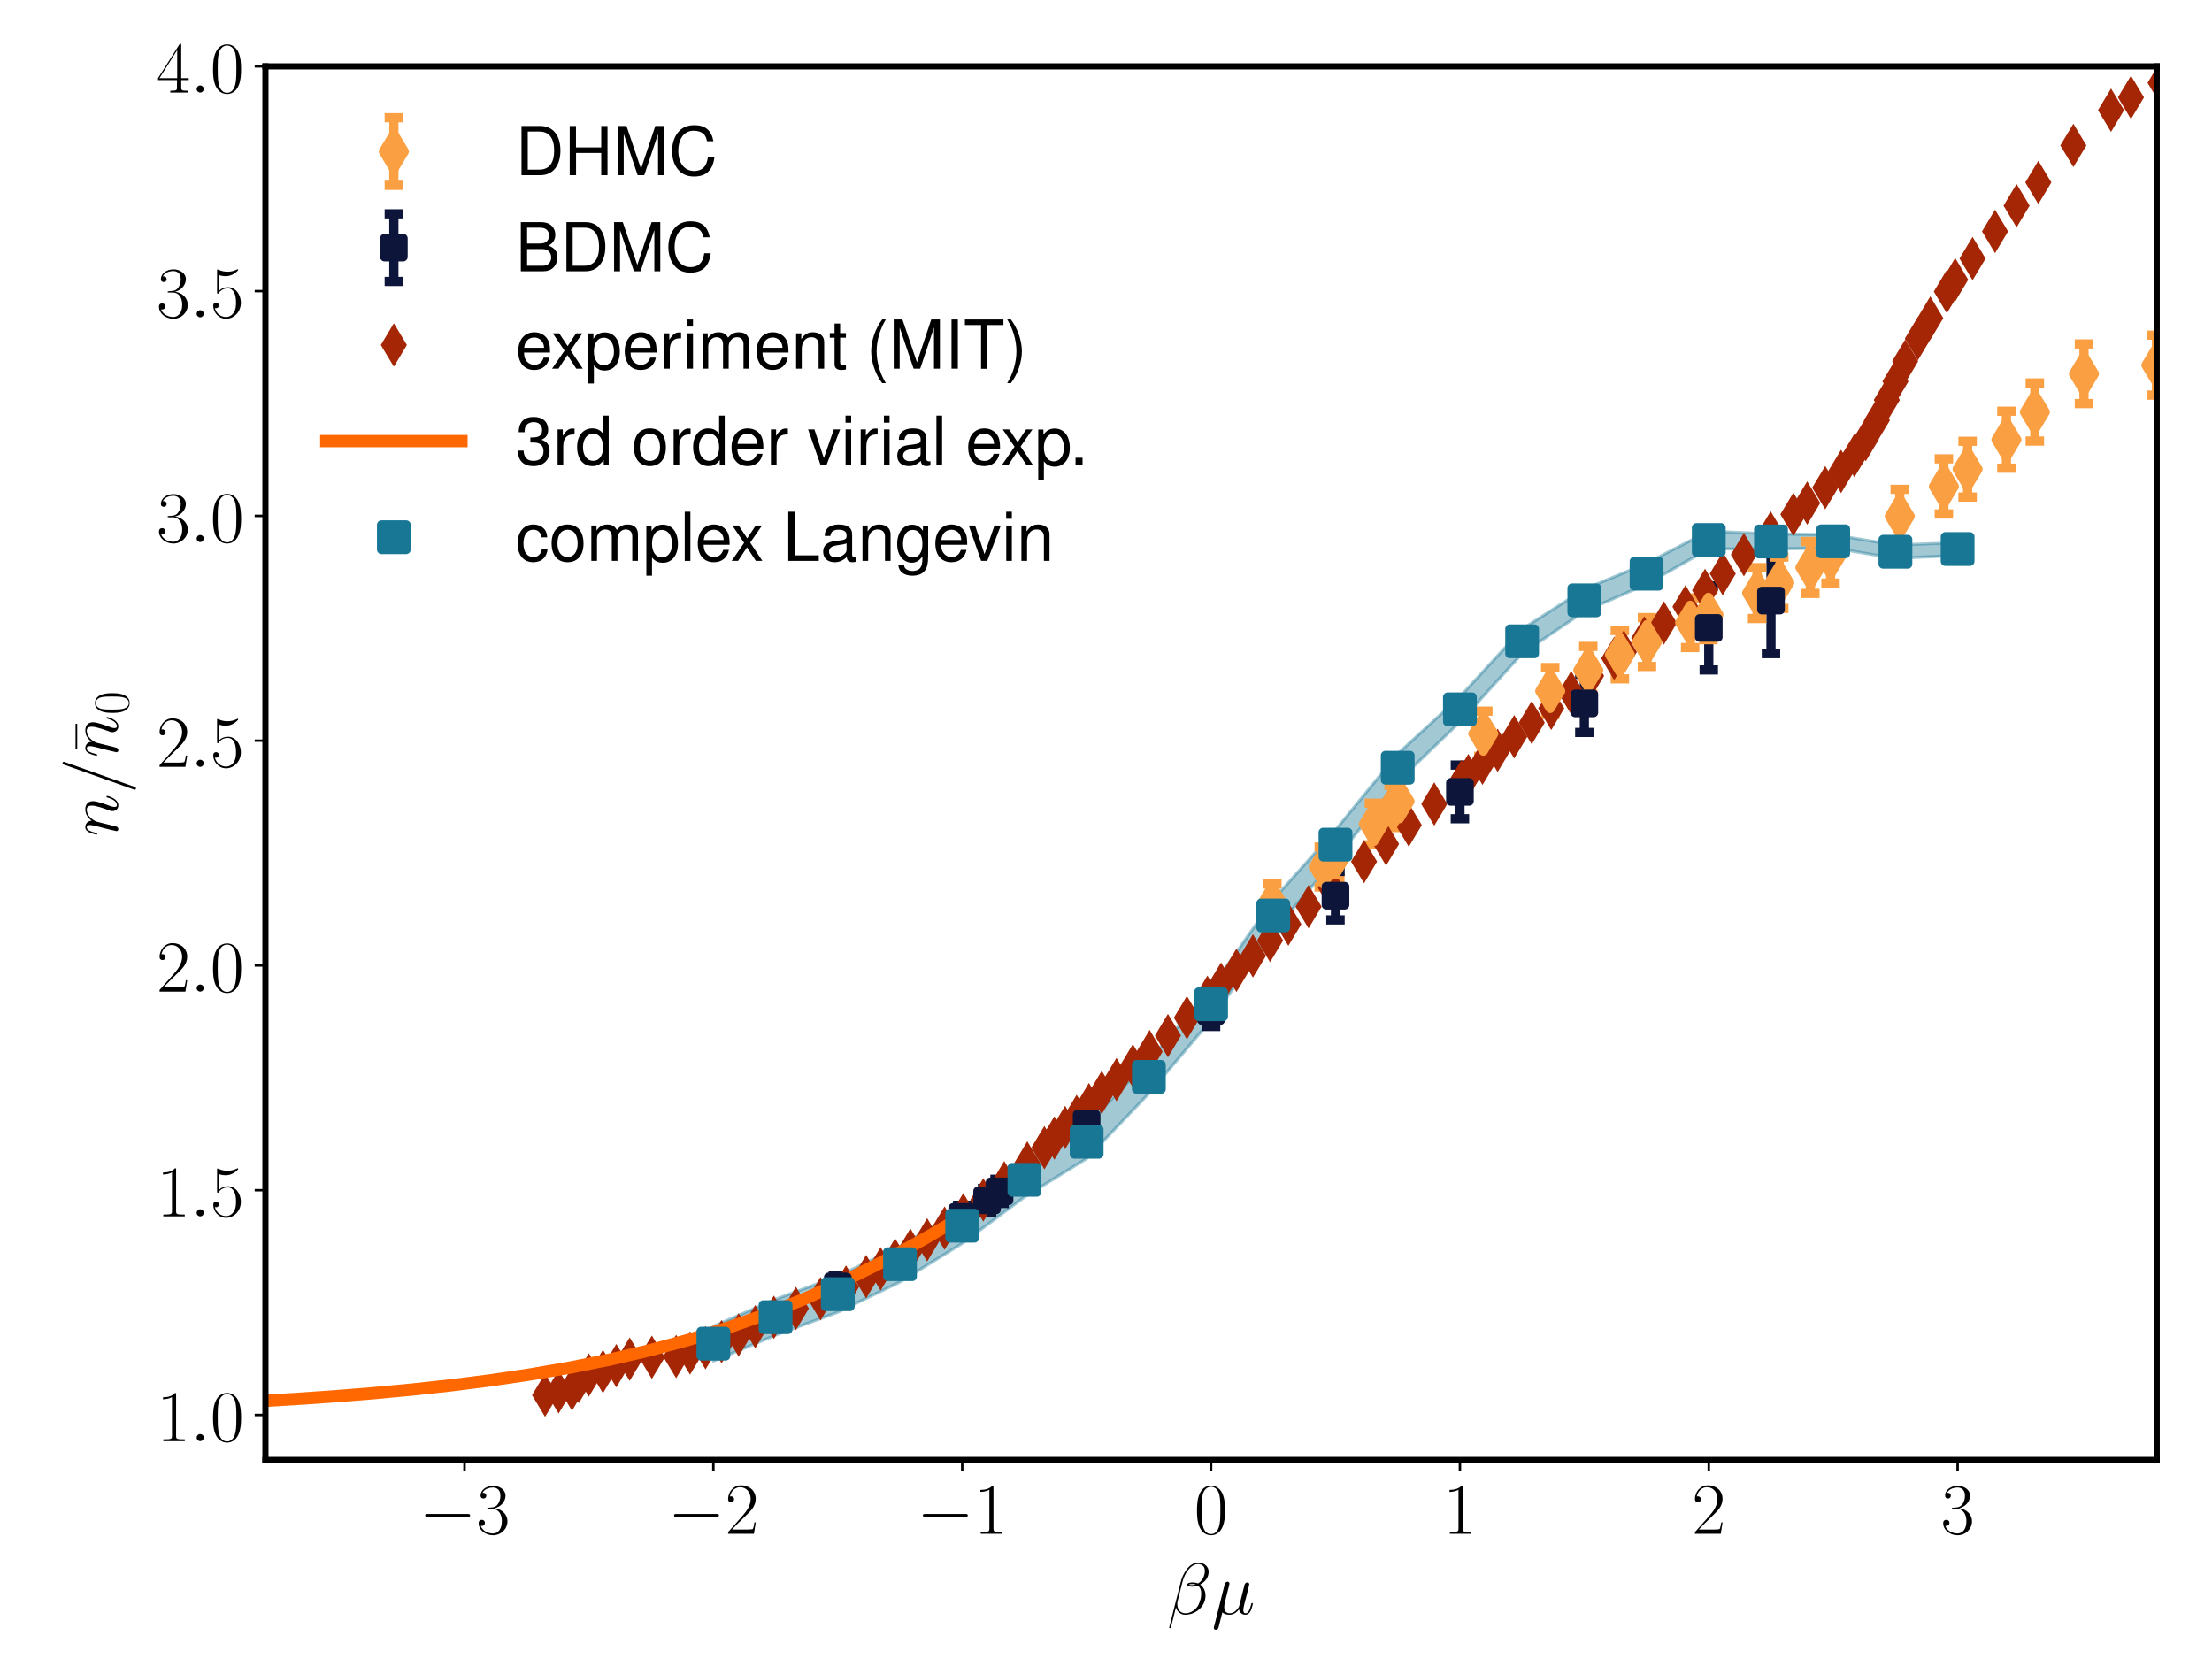 <?xml version="1.0" encoding="utf-8" standalone="no"?>
<!DOCTYPE svg PUBLIC "-//W3C//DTD SVG 1.1//EN"
  "http://www.w3.org/Graphics/SVG/1.1/DTD/svg11.dtd">
<!-- Created with matplotlib (http://matplotlib.org/) -->
<svg height="540pt" version="1.1" viewBox="0 0 720 540" width="720pt" xmlns="http://www.w3.org/2000/svg" xmlns:xlink="http://www.w3.org/1999/xlink">
 <defs>
  <style type="text/css">
*{stroke-linecap:butt;stroke-linejoin:round;}
  </style>
 </defs>
 <g id="figure_1">
  <g id="patch_1">
   <path d="M 0 540 
L 720 540 
L 720 0 
L 0 0 
z
" style="fill:#ffffff;"/>
  </g>
  <g id="axes_1">
   <g id="patch_2">
    <path d="M 86.4 475.2 
L 702 475.2 
L 702 21.6 
L 86.4 21.6 
z
" style="fill:#ffffff;"/>
   </g>
   <g id="PolyCollection_1">
    <defs>
     <path d="M 232.2 -96.985 
L 232.2 -108.28 
L 252.45 -117.088 
L 272.7 -124.58 
L 292.95 -134.28 
L 313.2 -146.801 
L 333.45 -161.546 
L 353.7 -173.793 
L 373.95 -194.888 
L 394.2 -218.224 
L 414.45 -247.172 
L 434.7 -269.843 
L 454.95 -294.645 
L 475.2 -313.207 
L 495.45 -335.235 
L 515.7 -348.193 
L 535.95 -356.649 
L 556.2 -367.105 
L 576.45 -366.204 
L 596.7 -365.956 
L 616.95 -362.567 
L 637.2 -363.366 
L 637.2 -359.223 
L 637.2 -359.223 
L 616.95 -358.252 
L 596.7 -361.63 
L 576.45 -361.313 
L 556.2 -361.366 
L 535.95 -349.885 
L 515.7 -340.996 
L 495.45 -327.281 
L 475.2 -304.998 
L 454.95 -285.571 
L 434.7 -260.296 
L 414.45 -236.857 
L 394.2 -208.032 
L 373.95 -184.075 
L 353.7 -162.906 
L 333.45 -150.38 
L 313.2 -135.278 
L 292.95 -122.729 
L 272.7 -112.887 
L 252.45 -105.425 
L 232.2 -96.985 
z
" id="md66dfd4d33" style="stroke:#187795;stroke-opacity:0.4;"/>
    </defs>
    <g clip-path="url(#p8399ae8ed5)">
     <use style="fill:#187795;fill-opacity:0.4;stroke:#187795;stroke-opacity:0.4;" x="0" xlink:href="#md66dfd4d33" y="540"/>
    </g>
   </g>
   <g id="matplotlib.axis_1">
    <g id="xtick_1">
     <g id="line2d_1">
      <defs>
       <path d="M 0 0 
L 0 3.5 
" id="m345c2773db" style="stroke:#000000;stroke-width:0.8;"/>
      </defs>
      <g>
       <use style="stroke:#000000;stroke-width:0.8;" x="151.2" xlink:href="#m345c2773db" y="475.2"/>
      </g>
     </g>
     <g id="text_1">
      <!-- $-3$ -->
      <defs>
       <path d="M 65.906 23 
C 67.594 23 69.406 23 69.406 25 
C 69.406 27 67.594 27 65.906 27 
L 11.797 27 
C 10.094 27 8.297 27 8.297 25 
C 8.297 23 10.094 23 11.797 23 
z
" id="CMSY10-0"/>
       <path d="M 22.094 33.703 
C 31 33.703 34.906 25.969 34.906 17.031 
C 34.906 5 28.5 0.391 22.703 0.391 
C 17.406 0.391 8.797 3.031 6.094 10.828 
C 6.594 10.625 7.094 10.625 7.594 10.625 
C 10 10.625 11.797 12.219 11.797 14.812 
C 11.797 17.703 9.594 19 7.594 19 
C 5.906 19 3.297 18.203 3.297 14.469 
C 3.297 5.234 12.297 -2 22.906 -2 
C 34 -2 42.5 6.719 42.5 16.953 
C 42.5 26.672 34.5 33.703 25 34.797 
C 32.594 36.375 39.906 43.062 39.906 52.016 
C 39.906 59.688 32 65.297 23 65.297 
C 13.906 65.297 5.906 59.828 5.906 52.016 
C 5.906 48.594 8.5 48 9.797 48 
C 11.906 48 13.703 49.297 13.703 51.891 
C 13.703 54.469 11.906 55.766 9.797 55.766 
C 9.406 55.766 8.906 55.766 8.5 55.578 
C 11.406 61.859 19.297 63 22.797 63 
C 26.297 63 32.906 61.328 32.906 51.875 
C 32.906 49.109 32.5 44.188 29.094 39.844 
C 26.094 36 22.703 36 19.406 35.688 
C 18.906 35.688 16.594 35.453 16.203 35.453 
C 15.5 35.359 15.094 35.266 15.094 34.5 
C 15.094 33.797 15.203 33.703 17.203 33.703 
z
" id="CMR17-51"/>
      </defs>
      <g transform="translate(136.419 499.236)scale(0.24 -0.24)">
       <use transform="scale(0.996)" xlink:href="#CMSY10-0"/>
       <use transform="translate(77.487 0)scale(0.996)" xlink:href="#CMR17-51"/>
      </g>
     </g>
    </g>
    <g id="xtick_2">
     <g id="line2d_2">
      <g>
       <use style="stroke:#000000;stroke-width:0.8;" x="232.2" xlink:href="#m345c2773db" y="475.2"/>
      </g>
     </g>
     <g id="text_2">
      <!-- $-2$ -->
      <defs>
       <path d="M 41.703 15.453 
L 39.906 15.453 
C 38.906 8.375 38.094 7.172 37.703 6.562 
C 37.203 5.766 30 5.766 28.594 5.766 
L 9.406 5.766 
C 13 9.672 20 16.75 28.5 24.953 
C 34.594 30.734 41.703 37.531 41.703 47.422 
C 41.703 59.219 32.297 66 21.797 66 
C 10.797 66 4.094 56.312 4.094 47.344 
C 4.094 43.438 7 42.938 8.203 42.938 
C 9.203 42.938 12.203 43.547 12.203 47.031 
C 12.203 50.109 9.594 51 8.203 51 
C 7.594 51 7 50.906 6.594 50.703 
C 8.5 59.219 14.297 63.406 20.406 63.406 
C 29.094 63.406 34.797 56.516 34.797 47.422 
C 34.797 38.734 29.703 31.25 24 24.75 
L 4.094 2.281 
L 4.094 0 
L 39.297 0 
z
" id="CMR17-50"/>
      </defs>
      <g transform="translate(217.419 499.236)scale(0.24 -0.24)">
       <use transform="scale(0.996)" xlink:href="#CMSY10-0"/>
       <use transform="translate(77.487 0)scale(0.996)" xlink:href="#CMR17-50"/>
      </g>
     </g>
    </g>
    <g id="xtick_3">
     <g id="line2d_3">
      <g>
       <use style="stroke:#000000;stroke-width:0.8;" x="313.2" xlink:href="#m345c2773db" y="475.2"/>
      </g>
     </g>
     <g id="text_3">
      <!-- $-1$ -->
      <defs>
       <path d="M 26.594 63.406 
C 26.594 65.5 26.5 65.5 25.094 65.5 
C 21.203 61.188 15.297 59.797 9.703 59.797 
C 9.406 59.797 8.906 59.797 8.797 59.5 
C 8.703 59.297 8.703 59.094 8.703 57 
C 11.797 57 17 57.594 21 59.984 
L 21 7.203 
C 21 3.688 20.797 2.5 12.203 2.5 
L 9.203 2.5 
L 9.203 0 
C 14 0 19 0 23.797 0 
C 28.594 0 33.594 0 38.406 0 
L 38.406 2.5 
L 35.406 2.5 
C 26.797 2.5 26.594 3.594 26.594 7.156 
z
" id="CMR17-49"/>
      </defs>
      <g transform="translate(298.419 499.236)scale(0.24 -0.24)">
       <use transform="scale(0.996)" xlink:href="#CMSY10-0"/>
       <use transform="translate(77.487 0)scale(0.996)" xlink:href="#CMR17-49"/>
      </g>
     </g>
    </g>
    <g id="xtick_4">
     <g id="line2d_4">
      <g>
       <use style="stroke:#000000;stroke-width:0.8;" x="394.2" xlink:href="#m345c2773db" y="475.2"/>
      </g>
     </g>
     <g id="text_4">
      <!-- $0$ -->
      <defs>
       <path d="M 42 31.641 
C 42 37.75 41.906 48.125 37.703 56.109 
C 34 63.109 28.094 65.594 22.906 65.594 
C 18.094 65.594 12 63.406 8.203 56.203 
C 4.203 48.719 3.797 39.438 3.797 31.641 
C 3.797 25.953 3.906 17.281 7 9.672 
C 11.297 -0.609 19 -2 22.906 -2 
C 27.5 -2 34.5 -0.109 38.594 9.375 
C 41.594 16.281 42 24.359 42 31.641 
z
M 22.906 -0.406 
C 16.5 -0.406 12.703 5.078 11.297 12.688 
C 10.203 18.562 10.203 27.156 10.203 32.75 
C 10.203 40.438 10.203 46.828 11.5 52.922 
C 13.406 61.391 19 64 22.906 64 
C 27 64 32.297 61.297 34.203 53.125 
C 35.5 47.438 35.594 40.734 35.594 32.75 
C 35.594 26.25 35.594 18.266 34.406 12.375 
C 32.297 1.484 26.406 -0.406 22.906 -0.406 
z
" id="CMR17-48"/>
      </defs>
      <g transform="translate(388.717 499.236)scale(0.24 -0.24)">
       <use transform="scale(0.996)" xlink:href="#CMR17-48"/>
      </g>
     </g>
    </g>
    <g id="xtick_5">
     <g id="line2d_5">
      <g>
       <use style="stroke:#000000;stroke-width:0.8;" x="475.2" xlink:href="#m345c2773db" y="475.2"/>
      </g>
     </g>
     <g id="text_5">
      <!-- $1$ -->
      <g transform="translate(469.717 499.236)scale(0.24 -0.24)">
       <use transform="scale(0.996)" xlink:href="#CMR17-49"/>
      </g>
     </g>
    </g>
    <g id="xtick_6">
     <g id="line2d_6">
      <g>
       <use style="stroke:#000000;stroke-width:0.8;" x="556.2" xlink:href="#m345c2773db" y="475.2"/>
      </g>
     </g>
     <g id="text_6">
      <!-- $2$ -->
      <g transform="translate(550.717 499.236)scale(0.24 -0.24)">
       <use transform="scale(0.996)" xlink:href="#CMR17-50"/>
      </g>
     </g>
    </g>
    <g id="xtick_7">
     <g id="line2d_7">
      <g>
       <use style="stroke:#000000;stroke-width:0.8;" x="637.2" xlink:href="#m345c2773db" y="475.2"/>
      </g>
     </g>
     <g id="text_7">
      <!-- $3$ -->
      <g transform="translate(631.717 499.236)scale(0.24 -0.24)">
       <use transform="scale(0.996)" xlink:href="#CMR17-51"/>
      </g>
     </g>
    </g>
    <g id="text_8">
     <!-- $\beta\mu$ -->
     <defs>
      <path d="M 56.594 57.828 
C 56.594 63.766 51.5 70 42.406 70 
C 29.5 70 21.297 54.328 18.703 44 
L 2.906 -18.312 
C 2.703 -19.109 3.297 -19.312 3.797 -19.312 
C 4.5 -19.312 5 -19.219 5.094 -18.719 
L 12.094 9.156 
C 13.094 3.578 18.594 -1 24.5 -1 
C 38.797 -1 52.297 10.156 52.297 24.984 
C 52.297 28.766 51.406 32.547 49.297 35.734 
C 48.094 37.625 46.594 39.016 45 40.219 
C 52.203 43.984 56.594 50 56.594 57.828 
z
M 39.203 40.312 
C 37.594 39.719 36 39.516 34.094 39.516 
C 32.703 39.516 31.406 39.422 29.594 40.016 
C 30.594 40.719 32.094 40.906 34.203 40.906 
C 36 40.906 37.797 40.719 39.203 40.312 
z
M 51.406 58.719 
C 51.406 53.281 48.703 45.359 42.203 41.703 
C 40.297 42.469 37.703 43 35.5 43 
C 33.406 43 27.406 43 27.406 39.922 
C 27.406 37.328 32.906 37.328 34.594 37.328 
C 37.203 37.328 39.5 38 41.906 38.812 
C 45.094 36.219 46.5 32.828 46.5 27.859 
C 46.5 22.078 44.906 17.422 43 13.141 
C 39.703 5.766 31.906 1 25 1 
C 17.703 1 13.906 6.75 13.906 13.5 
C 13.906 14.406 13.906 15.703 14.297 17.172 
L 20.797 43.297 
C 24.094 56.297 32.5 68.016 42.203 68.016 
C 49.406 68.016 51.406 63.062 51.406 58.719 
z
" id="CMMI12-12"/>
      <path d="M 14.406 2.188 
C 16.906 -0.094 20.594 -1 24 -1 
C 30.406 -1 34.797 3.25 37.094 6.328 
C 38.094 1.078 42.297 -1 45.797 -1 
C 48.797 -1 51.203 0.781 53 4.328 
C 54.594 7.703 56 13.734 56 14.109 
C 56 14.609 55.594 15 55 15 
C 54.094 15 54 14.5 53.594 13.031 
C 52.094 7.203 50.203 1 46.094 1 
C 43.203 1 43 3.578 43 5.594 
C 43 7.875 43.906 11.484 44.594 14.469 
L 47.406 25.234 
C 47.797 27.141 48.906 31.609 49.406 33.422 
C 50 35.812 51.094 40.109 51.094 40.5 
C 51.094 42 49.906 43 48.406 43 
C 47.5 43 45.406 42.594 44.594 39.609 
L 37.594 11.875 
C 37.094 9.875 37.094 9.672 35.797 8.078 
C 34.594 6.391 30.703 1 24.406 1 
C 18.797 1 17 5.094 17 9.766 
C 17 12.672 17.906 16.156 18.297 17.859 
L 22.797 35.828 
C 23.297 37.719 24.094 40.906 24.094 41.516 
C 24.094 43.109 22.797 44 21.5 44 
C 20.594 44 18.406 43.703 17.594 40.5 
L 3.094 -17.297 
C 3 -17.797 2.797 -18.391 2.797 -19 
C 2.797 -20.5 4 -21.5 5.5 -21.5 
C 8.406 -21.5 9 -19.188 9.703 -16.406 
z
" id="CMMI12-22"/>
     </defs>
     <g transform="translate(379.886 525.365)scale(0.24 -0.24)">
      <use transform="scale(0.996)" xlink:href="#CMMI12-12"/>
      <use transform="translate(60.594 0)scale(0.996)" xlink:href="#CMMI12-22"/>
     </g>
    </g>
   </g>
   <g id="matplotlib.axis_2">
    <g id="ytick_1">
     <g id="line2d_8">
      <defs>
       <path d="M 0 0 
L -3.5 0 
" id="m90c975d0a8" style="stroke:#000000;stroke-width:0.8;"/>
      </defs>
      <g>
       <use style="stroke:#000000;stroke-width:0.8;" x="86.4" xlink:href="#m90c975d0a8" y="460.568"/>
      </g>
     </g>
     <g id="text_9">
      <!-- $1.0$ -->
      <defs>
       <path d="M 18.406 4.797 
C 18.406 7.688 16 9.672 13.594 9.672 
C 10.703 9.672 8.703 7.281 8.703 4.891 
C 8.703 2 11.094 0 13.5 0 
C 16.406 0 18.406 2.391 18.406 4.797 
z
" id="CMMI12-58"/>
      </defs>
      <g transform="translate(50.965 469.086)scale(0.24 -0.24)">
       <use transform="scale(0.996)" xlink:href="#CMR17-49"/>
       <use transform="translate(45.69 0)scale(0.996)" xlink:href="#CMMI12-58"/>
       <use transform="translate(72.788 0)scale(0.996)" xlink:href="#CMR17-48"/>
      </g>
     </g>
    </g>
    <g id="ytick_2">
     <g id="line2d_9">
      <g>
       <use style="stroke:#000000;stroke-width:0.8;" x="86.4" xlink:href="#m90c975d0a8" y="387.406"/>
      </g>
     </g>
     <g id="text_10">
      <!-- $1.5$ -->
      <defs>
       <path d="M 11.406 57.688 
C 12.406 57.281 16.5 56 20.703 56 
C 30 56 35.094 61.109 38 64.062 
C 38 64.953 38 65.5 37.406 65.5 
C 37.297 65.5 37.094 65.5 36.297 65.047 
C 32.797 63.406 28.703 62.078 23.703 62.078 
C 20.703 62.078 16.203 62.484 11.297 64.672 
C 10.203 65.172 10 65.172 9.906 65.172 
C 9.406 65.172 9.297 65.062 9.297 63.078 
L 9.297 34.422 
C 9.297 32.641 9.297 32.141 10.297 32.141 
C 10.797 32.141 11 32.344 11.5 33.031 
C 14.703 37.516 19.094 39.406 24.094 39.406 
C 27.594 39.406 35.094 37.219 35.094 20.141 
C 35.094 16.953 35.094 11.172 32.094 6.578 
C 29.594 2.484 25.703 0.391 21.406 0.391 
C 14.797 0.391 8.094 5 6.297 12.719 
C 6.703 12.609 7.5 12.422 7.906 12.422 
C 9.203 12.422 11.703 13.125 11.703 16.219 
C 11.703 18.906 9.797 20 7.906 20 
C 5.594 20 4.094 18.594 4.094 15.797 
C 4.094 7.094 11 -2 21.594 -2 
C 31.906 -2 41.703 6.875 41.703 19.75 
C 41.703 31.719 33.906 41 24.203 41 
C 19.094 41 14.797 39.109 11.406 35.531 
z
" id="CMR17-53"/>
      </defs>
      <g transform="translate(50.965 395.924)scale(0.24 -0.24)">
       <use transform="scale(0.996)" xlink:href="#CMR17-49"/>
       <use transform="translate(45.69 0)scale(0.996)" xlink:href="#CMMI12-58"/>
       <use transform="translate(72.788 0)scale(0.996)" xlink:href="#CMR17-53"/>
      </g>
     </g>
    </g>
    <g id="ytick_3">
     <g id="line2d_10">
      <g>
       <use style="stroke:#000000;stroke-width:0.8;" x="86.4" xlink:href="#m90c975d0a8" y="314.245"/>
      </g>
     </g>
     <g id="text_11">
      <!-- $2.0$ -->
      <g transform="translate(50.965 322.763)scale(0.24 -0.24)">
       <use transform="scale(0.996)" xlink:href="#CMR17-50"/>
       <use transform="translate(45.69 0)scale(0.996)" xlink:href="#CMMI12-58"/>
       <use transform="translate(72.788 0)scale(0.996)" xlink:href="#CMR17-48"/>
      </g>
     </g>
    </g>
    <g id="ytick_4">
     <g id="line2d_11">
      <g>
       <use style="stroke:#000000;stroke-width:0.8;" x="86.4" xlink:href="#m90c975d0a8" y="241.084"/>
      </g>
     </g>
     <g id="text_12">
      <!-- $2.5$ -->
      <g transform="translate(50.965 249.602)scale(0.24 -0.24)">
       <use transform="scale(0.996)" xlink:href="#CMR17-50"/>
       <use transform="translate(45.69 0)scale(0.996)" xlink:href="#CMMI12-58"/>
       <use transform="translate(72.788 0)scale(0.996)" xlink:href="#CMR17-53"/>
      </g>
     </g>
    </g>
    <g id="ytick_5">
     <g id="line2d_12">
      <g>
       <use style="stroke:#000000;stroke-width:0.8;" x="86.4" xlink:href="#m90c975d0a8" y="167.923"/>
      </g>
     </g>
     <g id="text_13">
      <!-- $3.0$ -->
      <g transform="translate(50.965 176.441)scale(0.24 -0.24)">
       <use transform="scale(0.996)" xlink:href="#CMR17-51"/>
       <use transform="translate(45.69 0)scale(0.996)" xlink:href="#CMMI12-58"/>
       <use transform="translate(72.788 0)scale(0.996)" xlink:href="#CMR17-48"/>
      </g>
     </g>
    </g>
    <g id="ytick_6">
     <g id="line2d_13">
      <g>
       <use style="stroke:#000000;stroke-width:0.8;" x="86.4" xlink:href="#m90c975d0a8" y="94.761"/>
      </g>
     </g>
     <g id="text_14">
      <!-- $3.5$ -->
      <g transform="translate(50.965 103.279)scale(0.24 -0.24)">
       <use transform="scale(0.996)" xlink:href="#CMR17-51"/>
       <use transform="translate(45.69 0)scale(0.996)" xlink:href="#CMMI12-58"/>
       <use transform="translate(72.788 0)scale(0.996)" xlink:href="#CMR17-53"/>
      </g>
     </g>
    </g>
    <g id="ytick_7">
     <g id="line2d_14">
      <g>
       <use style="stroke:#000000;stroke-width:0.8;" x="86.4" xlink:href="#m90c975d0a8" y="21.6"/>
      </g>
     </g>
     <g id="text_15">
      <!-- $4.0$ -->
      <defs>
       <path d="M 33.594 64.406 
C 33.594 66.5 33.5 66.5 31.703 66.5 
L 2 19.594 
L 2 17 
L 27.797 17 
L 27.797 7.141 
C 27.797 3.5 27.594 2.5 20.594 2.5 
L 18.703 2.5 
L 18.703 0 
C 21.906 0 27.297 0 30.703 0 
C 34.094 0 39.5 0 42.703 0 
L 42.703 2.5 
L 40.797 2.5 
C 33.797 2.5 33.594 3.5 33.594 7.141 
L 33.594 17 
L 43.797 17 
L 43.797 19.594 
L 33.594 19.594 
z
M 28.094 57.859 
L 28.094 19.594 
L 4 19.594 
z
" id="CMR17-52"/>
      </defs>
      <g transform="translate(50.965 30.118)scale(0.24 -0.24)">
       <use transform="scale(0.996)" xlink:href="#CMR17-52"/>
       <use transform="translate(45.69 0)scale(0.996)" xlink:href="#CMMI12-58"/>
       <use transform="translate(72.788 0)scale(0.996)" xlink:href="#CMR17-48"/>
      </g>
     </g>
    </g>
    <g id="text_16">
     <!-- $n/\bar{n}_0$ -->
     <defs>
      <path d="M 20.594 29.234 
C 20.797 29.844 23.297 34.828 27 38.016 
C 29.594 40.406 33 42.016 36.906 42.016 
C 40.906 42.016 42.297 39.016 42.297 35.031 
C 42.297 29.344 38.203 17.969 36.203 12.578 
C 35.297 10.172 34.797 8.875 34.797 7.078 
C 34.797 2.594 37.906 -1 42.703 -1 
C 52 -1 55.5 13.672 55.5 14.266 
C 55.5 14.766 55.094 15.172 54.5 15.172 
C 53.594 15.172 53.5 14.875 53 13.172 
C 50.703 4.984 46.906 1 43 1 
C 42 1 40.406 1 40.406 4.203 
C 40.406 6.703 41.5 9.703 42.094 11.094 
C 44.094 16.609 48.297 27.812 48.297 33.516 
C 48.297 39.5 44.797 44 37.203 44 
C 28.297 44 23.594 37.734 21.797 35.234 
C 21.5 40.906 17.406 44 13 44 
C 9.797 44 7.594 42.109 5.906 38.719 
C 4.094 35.125 2.703 29.141 2.703 28.734 
C 2.703 28.344 3.094 27.844 3.797 27.844 
C 4.594 27.844 4.703 27.938 5.297 30.234 
C 6.906 36.328 8.703 42.016 12.703 42.016 
C 15 42.016 15.797 40.406 15.797 37.422 
C 15.797 35.219 14.797 31.328 14.094 28.234 
L 11.297 17.469 
C 10.906 15.562 9.797 11.078 9.297 9.281 
C 8.594 6.688 7.5 2 7.5 1.5 
C 7.5 0.094 8.594 -1 10.094 -1 
C 11.297 -1 12.703 -0.406 13.5 1.094 
C 13.703 1.594 14.594 5.094 15.094 7.078 
L 17.297 16.062 
z
" id="CMMI12-110"/>
      <path d="M 42.906 71.281 
C 42.906 71.391 43.5 72.906 43.5 73.094 
C 43.5 74.297 42.5 75 41.703 75 
C 41.203 75 40.297 75 39.5 72.797 
L 6 -21.297 
C 6 -21.406 5.406 -22.891 5.406 -23.094 
C 5.406 -24.297 6.406 -25 7.203 -25 
C 7.797 -25 8.703 -24.891 9.406 -22.797 
z
" id="CMMI12-61"/>
      <path d="M 39.906 55 
L 39.906 57.281 
L 5.906 57.281 
L 5.906 55 
z
" id="CMR17-22"/>
     </defs>
     <g transform="translate(41.872 272.325)rotate(-90)scale(0.24 -0.24)">
      <use transform="translate(0 14.944)scale(0.996)" xlink:href="#CMMI12-110"/>
      <use transform="translate(58.23 14.944)scale(0.996)" xlink:href="#CMMI12-61"/>
      <use transform="translate(113.275 14.95)scale(0.996)" xlink:href="#CMR17-22"/>
      <use transform="translate(107.005 14.944)scale(0.996)" xlink:href="#CMMI12-110"/>
      <use transform="translate(165.235 0)scale(0.697)" xlink:href="#CMR17-48"/>
     </g>
    </g>
   </g>
   <g id="LineCollection_1">
    <path clip-path="url(#p8399ae8ed5)" style="fill:none;stroke:#fa9f42;stroke-width:3;"/>
    <path clip-path="url(#p8399ae8ed5)" style="fill:none;stroke:#fa9f42;stroke-width:3;"/>
    <path clip-path="url(#p8399ae8ed5)" d="M 701.911 128.611 
L 701.911 109.09 
" style="fill:none;stroke:#fa9f42;stroke-width:3;"/>
    <path clip-path="url(#p8399ae8ed5)" d="M 678.327 131.37 
L 678.327 111.96 
" style="fill:none;stroke:#fa9f42;stroke-width:3;"/>
    <path clip-path="url(#p8399ae8ed5)" d="M 662.334 143.569 
L 662.334 124.658 
" style="fill:none;stroke:#fa9f42;stroke-width:3;"/>
    <path clip-path="url(#p8399ae8ed5)" d="M 653.081 152.393 
L 653.081 133.842 
" style="fill:none;stroke:#fa9f42;stroke-width:3;"/>
    <path clip-path="url(#p8399ae8ed5)" d="M 640.445 161.805 
L 640.445 143.638 
" style="fill:none;stroke:#fa9f42;stroke-width:3;"/>
    <path clip-path="url(#p8399ae8ed5)" d="M 632.726 167.299 
L 632.726 149.357 
" style="fill:none;stroke:#fa9f42;stroke-width:3;"/>
    <path clip-path="url(#p8399ae8ed5)" d="M 618.363 176.831 
L 618.363 159.277 
" style="fill:none;stroke:#fa9f42;stroke-width:3;"/>
    <path clip-path="url(#p8399ae8ed5)" d="M 595.833 189.799 
L 595.833 172.775 
" style="fill:none;stroke:#fa9f42;stroke-width:3;"/>
    <path clip-path="url(#p8399ae8ed5)" d="M 589.271 193.158 
L 589.271 176.271 
" style="fill:none;stroke:#fa9f42;stroke-width:3;"/>
    <path clip-path="url(#p8399ae8ed5)" d="M 579.138 198.033 
L 579.138 181.345 
" style="fill:none;stroke:#fa9f42;stroke-width:3;"/>
    <path clip-path="url(#p8399ae8ed5)" d="M 571.925 201.32 
L 571.925 184.766 
" style="fill:none;stroke:#fa9f42;stroke-width:3;"/>
    <path clip-path="url(#p8399ae8ed5)" d="M 556.081 208.222 
L 556.081 191.95 
" style="fill:none;stroke:#fa9f42;stroke-width:3;"/>
    <path clip-path="url(#p8399ae8ed5)" d="M 550.137 210.772 
L 550.137 194.604 
" style="fill:none;stroke:#fa9f42;stroke-width:3;"/>
    <path clip-path="url(#p8399ae8ed5)" d="M 536.08 216.937 
L 536.08 201.021 
" style="fill:none;stroke:#fa9f42;stroke-width:3;"/>
    <path clip-path="url(#p8399ae8ed5)" d="M 527.266 220.974 
L 527.266 205.222 
" style="fill:none;stroke:#fa9f42;stroke-width:3;"/>
    <path clip-path="url(#p8399ae8ed5)" d="M 516.983 225.957 
L 516.983 210.409 
" style="fill:none;stroke:#fa9f42;stroke-width:3;"/>
    <path clip-path="url(#p8399ae8ed5)" d="M 504.594 232.575 
L 504.594 217.297 
" style="fill:none;stroke:#fa9f42;stroke-width:3;"/>
    <path clip-path="url(#p8399ae8ed5)" d="M 482.814 246.192 
L 482.814 231.469 
" style="fill:none;stroke:#fa9f42;stroke-width:3;"/>
    <path clip-path="url(#p8399ae8ed5)" d="M 455.542 267.744 
L 455.542 253.902 
" style="fill:none;stroke:#fa9f42;stroke-width:3;"/>
    <path clip-path="url(#p8399ae8ed5)" d="M 453.643 269.383 
L 453.643 255.607 
" style="fill:none;stroke:#fa9f42;stroke-width:3;"/>
    <path clip-path="url(#p8399ae8ed5)" d="M 447.189 274.987 
L 447.189 261.44 
" style="fill:none;stroke:#fa9f42;stroke-width:3;"/>
    <path clip-path="url(#p8399ae8ed5)" d="M 434.644 285.665 
L 434.644 272.554 
" style="fill:none;stroke:#fa9f42;stroke-width:3;"/>
    <path clip-path="url(#p8399ae8ed5)" d="M 430.884 288.701 
L 430.884 275.713 
" style="fill:none;stroke:#fa9f42;stroke-width:3;"/>
    <path clip-path="url(#p8399ae8ed5)" d="M 414.156 300.251 
L 414.156 287.735 
" style="fill:none;stroke:#fa9f42;stroke-width:3;"/>
   </g>
   <g id="LineCollection_2">
    <path clip-path="url(#p8399ae8ed5)" d="M 272.7 422.116 
L 272.7 415.343 
" style="fill:none;stroke:#0d153a;stroke-width:3;"/>
    <path clip-path="url(#p8399ae8ed5)" d="M 313.2 399.902 
L 313.2 392.314 
" style="fill:none;stroke:#0d153a;stroke-width:3;"/>
    <path clip-path="url(#p8399ae8ed5)" d="M 321.3 394.609 
L 321.3 386.826 
" style="fill:none;stroke:#0d153a;stroke-width:3;"/>
    <path clip-path="url(#p8399ae8ed5)" d="M 325.35 391.729 
L 325.35 383.842 
" style="fill:none;stroke:#0d153a;stroke-width:3;"/>
    <path clip-path="url(#p8399ae8ed5)" d="M 353.7 370.069 
L 353.7 361.387 
" style="fill:none;stroke:#0d153a;stroke-width:3;"/>
    <path clip-path="url(#p8399ae8ed5)" d="M 394.2 334.122 
L 394.2 324.122 
" style="fill:none;stroke:#0d153a;stroke-width:3;"/>
    <path clip-path="url(#p8399ae8ed5)" d="M 434.7 299.429 
L 434.7 283.662 
" style="fill:none;stroke:#0d153a;stroke-width:3;"/>
    <path clip-path="url(#p8399ae8ed5)" d="M 475.2 266.491 
L 475.2 249.034 
" style="fill:none;stroke:#0d153a;stroke-width:3;"/>
    <path clip-path="url(#p8399ae8ed5)" d="M 515.7 238.4 
L 515.7 219.503 
" style="fill:none;stroke:#0d153a;stroke-width:3;"/>
    <path clip-path="url(#p8399ae8ed5)" d="M 556.2 218.071 
L 556.2 190.701 
" style="fill:none;stroke:#0d153a;stroke-width:3;"/>
    <path clip-path="url(#p8399ae8ed5)" d="M 576.45 212.758 
L 576.45 178.2 
" style="fill:none;stroke:#0d153a;stroke-width:3;"/>
   </g>
   <g id="line2d_15">
    <defs>
     <path d="M 3 0 
L -3 -0 
" id="m7cfcdd3d84" style="stroke:#fa9f42;stroke-width:3;"/>
    </defs>
    <g clip-path="url(#p8399ae8ed5)">
     <use style="fill:#fa9f42;stroke:#fa9f42;stroke-width:3;" x="744.025" xlink:href="#m7cfcdd3d84" y="110.242"/>
     <use style="fill:#fa9f42;stroke:#fa9f42;stroke-width:3;" x="721.57" xlink:href="#m7cfcdd3d84" y="119.204"/>
     <use style="fill:#fa9f42;stroke:#fa9f42;stroke-width:3;" x="701.911" xlink:href="#m7cfcdd3d84" y="128.611"/>
     <use style="fill:#fa9f42;stroke:#fa9f42;stroke-width:3;" x="678.327" xlink:href="#m7cfcdd3d84" y="131.37"/>
     <use style="fill:#fa9f42;stroke:#fa9f42;stroke-width:3;" x="662.334" xlink:href="#m7cfcdd3d84" y="143.569"/>
     <use style="fill:#fa9f42;stroke:#fa9f42;stroke-width:3;" x="653.081" xlink:href="#m7cfcdd3d84" y="152.393"/>
     <use style="fill:#fa9f42;stroke:#fa9f42;stroke-width:3;" x="640.445" xlink:href="#m7cfcdd3d84" y="161.805"/>
     <use style="fill:#fa9f42;stroke:#fa9f42;stroke-width:3;" x="632.726" xlink:href="#m7cfcdd3d84" y="167.299"/>
     <use style="fill:#fa9f42;stroke:#fa9f42;stroke-width:3;" x="618.363" xlink:href="#m7cfcdd3d84" y="176.831"/>
     <use style="fill:#fa9f42;stroke:#fa9f42;stroke-width:3;" x="595.833" xlink:href="#m7cfcdd3d84" y="189.799"/>
     <use style="fill:#fa9f42;stroke:#fa9f42;stroke-width:3;" x="589.271" xlink:href="#m7cfcdd3d84" y="193.158"/>
     <use style="fill:#fa9f42;stroke:#fa9f42;stroke-width:3;" x="579.138" xlink:href="#m7cfcdd3d84" y="198.033"/>
     <use style="fill:#fa9f42;stroke:#fa9f42;stroke-width:3;" x="571.925" xlink:href="#m7cfcdd3d84" y="201.32"/>
     <use style="fill:#fa9f42;stroke:#fa9f42;stroke-width:3;" x="556.081" xlink:href="#m7cfcdd3d84" y="208.222"/>
     <use style="fill:#fa9f42;stroke:#fa9f42;stroke-width:3;" x="550.137" xlink:href="#m7cfcdd3d84" y="210.772"/>
     <use style="fill:#fa9f42;stroke:#fa9f42;stroke-width:3;" x="536.08" xlink:href="#m7cfcdd3d84" y="216.937"/>
     <use style="fill:#fa9f42;stroke:#fa9f42;stroke-width:3;" x="527.266" xlink:href="#m7cfcdd3d84" y="220.974"/>
     <use style="fill:#fa9f42;stroke:#fa9f42;stroke-width:3;" x="516.983" xlink:href="#m7cfcdd3d84" y="225.957"/>
     <use style="fill:#fa9f42;stroke:#fa9f42;stroke-width:3;" x="504.594" xlink:href="#m7cfcdd3d84" y="232.575"/>
     <use style="fill:#fa9f42;stroke:#fa9f42;stroke-width:3;" x="482.814" xlink:href="#m7cfcdd3d84" y="246.192"/>
     <use style="fill:#fa9f42;stroke:#fa9f42;stroke-width:3;" x="455.542" xlink:href="#m7cfcdd3d84" y="267.744"/>
     <use style="fill:#fa9f42;stroke:#fa9f42;stroke-width:3;" x="453.643" xlink:href="#m7cfcdd3d84" y="269.383"/>
     <use style="fill:#fa9f42;stroke:#fa9f42;stroke-width:3;" x="447.189" xlink:href="#m7cfcdd3d84" y="274.987"/>
     <use style="fill:#fa9f42;stroke:#fa9f42;stroke-width:3;" x="434.644" xlink:href="#m7cfcdd3d84" y="285.665"/>
     <use style="fill:#fa9f42;stroke:#fa9f42;stroke-width:3;" x="430.884" xlink:href="#m7cfcdd3d84" y="288.701"/>
     <use style="fill:#fa9f42;stroke:#fa9f42;stroke-width:3;" x="414.156" xlink:href="#m7cfcdd3d84" y="300.251"/>
    </g>
   </g>
   <g id="line2d_16">
    <g clip-path="url(#p8399ae8ed5)">
     <use style="fill:#fa9f42;stroke:#fa9f42;stroke-width:3;" x="744.025" xlink:href="#m7cfcdd3d84" y="89.971"/>
     <use style="fill:#fa9f42;stroke:#fa9f42;stroke-width:3;" x="721.57" xlink:href="#m7cfcdd3d84" y="99.299"/>
     <use style="fill:#fa9f42;stroke:#fa9f42;stroke-width:3;" x="701.911" xlink:href="#m7cfcdd3d84" y="109.09"/>
     <use style="fill:#fa9f42;stroke:#fa9f42;stroke-width:3;" x="678.327" xlink:href="#m7cfcdd3d84" y="111.96"/>
     <use style="fill:#fa9f42;stroke:#fa9f42;stroke-width:3;" x="662.334" xlink:href="#m7cfcdd3d84" y="124.658"/>
     <use style="fill:#fa9f42;stroke:#fa9f42;stroke-width:3;" x="653.081" xlink:href="#m7cfcdd3d84" y="133.842"/>
     <use style="fill:#fa9f42;stroke:#fa9f42;stroke-width:3;" x="640.445" xlink:href="#m7cfcdd3d84" y="143.638"/>
     <use style="fill:#fa9f42;stroke:#fa9f42;stroke-width:3;" x="632.726" xlink:href="#m7cfcdd3d84" y="149.357"/>
     <use style="fill:#fa9f42;stroke:#fa9f42;stroke-width:3;" x="618.363" xlink:href="#m7cfcdd3d84" y="159.277"/>
     <use style="fill:#fa9f42;stroke:#fa9f42;stroke-width:3;" x="595.833" xlink:href="#m7cfcdd3d84" y="172.775"/>
     <use style="fill:#fa9f42;stroke:#fa9f42;stroke-width:3;" x="589.271" xlink:href="#m7cfcdd3d84" y="176.271"/>
     <use style="fill:#fa9f42;stroke:#fa9f42;stroke-width:3;" x="579.138" xlink:href="#m7cfcdd3d84" y="181.345"/>
     <use style="fill:#fa9f42;stroke:#fa9f42;stroke-width:3;" x="571.925" xlink:href="#m7cfcdd3d84" y="184.766"/>
     <use style="fill:#fa9f42;stroke:#fa9f42;stroke-width:3;" x="556.081" xlink:href="#m7cfcdd3d84" y="191.95"/>
     <use style="fill:#fa9f42;stroke:#fa9f42;stroke-width:3;" x="550.137" xlink:href="#m7cfcdd3d84" y="194.604"/>
     <use style="fill:#fa9f42;stroke:#fa9f42;stroke-width:3;" x="536.08" xlink:href="#m7cfcdd3d84" y="201.021"/>
     <use style="fill:#fa9f42;stroke:#fa9f42;stroke-width:3;" x="527.266" xlink:href="#m7cfcdd3d84" y="205.222"/>
     <use style="fill:#fa9f42;stroke:#fa9f42;stroke-width:3;" x="516.983" xlink:href="#m7cfcdd3d84" y="210.409"/>
     <use style="fill:#fa9f42;stroke:#fa9f42;stroke-width:3;" x="504.594" xlink:href="#m7cfcdd3d84" y="217.297"/>
     <use style="fill:#fa9f42;stroke:#fa9f42;stroke-width:3;" x="482.814" xlink:href="#m7cfcdd3d84" y="231.469"/>
     <use style="fill:#fa9f42;stroke:#fa9f42;stroke-width:3;" x="455.542" xlink:href="#m7cfcdd3d84" y="253.902"/>
     <use style="fill:#fa9f42;stroke:#fa9f42;stroke-width:3;" x="453.643" xlink:href="#m7cfcdd3d84" y="255.607"/>
     <use style="fill:#fa9f42;stroke:#fa9f42;stroke-width:3;" x="447.189" xlink:href="#m7cfcdd3d84" y="261.44"/>
     <use style="fill:#fa9f42;stroke:#fa9f42;stroke-width:3;" x="434.644" xlink:href="#m7cfcdd3d84" y="272.554"/>
     <use style="fill:#fa9f42;stroke:#fa9f42;stroke-width:3;" x="430.884" xlink:href="#m7cfcdd3d84" y="275.713"/>
     <use style="fill:#fa9f42;stroke:#fa9f42;stroke-width:3;" x="414.156" xlink:href="#m7cfcdd3d84" y="287.735"/>
    </g>
   </g>
   <g id="line2d_17">
    <defs>
     <path d="M 3 0 
L -3 -0 
" id="m77c59e4f88" style="stroke:#0d153a;stroke-width:3;"/>
    </defs>
    <g clip-path="url(#p8399ae8ed5)">
     <use style="fill:#0d153a;stroke:#0d153a;stroke-width:3;" x="272.7" xlink:href="#m77c59e4f88" y="422.116"/>
     <use style="fill:#0d153a;stroke:#0d153a;stroke-width:3;" x="313.2" xlink:href="#m77c59e4f88" y="399.902"/>
     <use style="fill:#0d153a;stroke:#0d153a;stroke-width:3;" x="321.3" xlink:href="#m77c59e4f88" y="394.609"/>
     <use style="fill:#0d153a;stroke:#0d153a;stroke-width:3;" x="325.35" xlink:href="#m77c59e4f88" y="391.729"/>
     <use style="fill:#0d153a;stroke:#0d153a;stroke-width:3;" x="353.7" xlink:href="#m77c59e4f88" y="370.069"/>
     <use style="fill:#0d153a;stroke:#0d153a;stroke-width:3;" x="394.2" xlink:href="#m77c59e4f88" y="334.122"/>
     <use style="fill:#0d153a;stroke:#0d153a;stroke-width:3;" x="434.7" xlink:href="#m77c59e4f88" y="299.429"/>
     <use style="fill:#0d153a;stroke:#0d153a;stroke-width:3;" x="475.2" xlink:href="#m77c59e4f88" y="266.491"/>
     <use style="fill:#0d153a;stroke:#0d153a;stroke-width:3;" x="515.7" xlink:href="#m77c59e4f88" y="238.4"/>
     <use style="fill:#0d153a;stroke:#0d153a;stroke-width:3;" x="556.2" xlink:href="#m77c59e4f88" y="218.071"/>
     <use style="fill:#0d153a;stroke:#0d153a;stroke-width:3;" x="576.45" xlink:href="#m77c59e4f88" y="212.758"/>
    </g>
   </g>
   <g id="line2d_18">
    <g clip-path="url(#p8399ae8ed5)">
     <use style="fill:#0d153a;stroke:#0d153a;stroke-width:3;" x="272.7" xlink:href="#m77c59e4f88" y="415.343"/>
     <use style="fill:#0d153a;stroke:#0d153a;stroke-width:3;" x="313.2" xlink:href="#m77c59e4f88" y="392.314"/>
     <use style="fill:#0d153a;stroke:#0d153a;stroke-width:3;" x="321.3" xlink:href="#m77c59e4f88" y="386.826"/>
     <use style="fill:#0d153a;stroke:#0d153a;stroke-width:3;" x="325.35" xlink:href="#m77c59e4f88" y="383.842"/>
     <use style="fill:#0d153a;stroke:#0d153a;stroke-width:3;" x="353.7" xlink:href="#m77c59e4f88" y="361.387"/>
     <use style="fill:#0d153a;stroke:#0d153a;stroke-width:3;" x="394.2" xlink:href="#m77c59e4f88" y="324.122"/>
     <use style="fill:#0d153a;stroke:#0d153a;stroke-width:3;" x="434.7" xlink:href="#m77c59e4f88" y="283.662"/>
     <use style="fill:#0d153a;stroke:#0d153a;stroke-width:3;" x="475.2" xlink:href="#m77c59e4f88" y="249.034"/>
     <use style="fill:#0d153a;stroke:#0d153a;stroke-width:3;" x="515.7" xlink:href="#m77c59e4f88" y="219.503"/>
     <use style="fill:#0d153a;stroke:#0d153a;stroke-width:3;" x="556.2" xlink:href="#m77c59e4f88" y="190.701"/>
     <use style="fill:#0d153a;stroke:#0d153a;stroke-width:3;" x="576.45" xlink:href="#m77c59e4f88" y="178.2"/>
    </g>
   </g>
   <g id="line2d_19">
    <defs>
     <path d="M -0 7.071 
L 4.243 0 
L -0 -7.071 
L -4.243 -0 
z
" id="m94808c86a5"/>
    </defs>
    <g clip-path="url(#p8399ae8ed5)">
     <use style="fill:#a42604;" x="715.496" xlink:href="#m94808c86a5" y="22.002"/>
     <use style="fill:#a42604;" x="705.636" xlink:href="#m94808c86a5" y="25.777"/>
     <use style="fill:#a42604;" x="703.264" xlink:href="#m94808c86a5" y="26.95"/>
     <use style="fill:#a42604;" x="693.619" xlink:href="#m94808c86a5" y="31.696"/>
     <use style="fill:#a42604;" x="687.135" xlink:href="#m94808c86a5" y="35.872"/>
     <use style="fill:#a42604;" x="674.875" xlink:href="#m94808c86a5" y="47.339"/>
     <use style="fill:#a42604;" x="663.468" xlink:href="#m94808c86a5" y="59.379"/>
     <use style="fill:#a42604;" x="656.391" xlink:href="#m94808c86a5" y="66.942"/>
     <use style="fill:#a42604;" x="649.383" xlink:href="#m94808c86a5" y="75.323"/>
     <use style="fill:#a42604;" x="642.064" xlink:href="#m94808c86a5" y="84.156"/>
     <use style="fill:#a42604;" x="636.411" xlink:href="#m94808c86a5" y="91.042"/>
     <use style="fill:#a42604;" x="633.688" xlink:href="#m94808c86a5" y="94.907"/>
     <use style="fill:#a42604;" x="628.305" xlink:href="#m94808c86a5" y="103.543"/>
     <use style="fill:#a42604;" x="624.245" xlink:href="#m94808c86a5" y="110.231"/>
     <use style="fill:#a42604;" x="620.131" xlink:href="#m94808c86a5" y="117.586"/>
     <use style="fill:#a42604;" x="616.96" xlink:href="#m94808c86a5" y="124.152"/>
     <use style="fill:#a42604;" x="614.151" xlink:href="#m94808c86a5" y="130.202"/>
     <use style="fill:#a42604;" x="610.932" xlink:href="#m94808c86a5" y="136.799"/>
     <use style="fill:#a42604;" x="607.286" xlink:href="#m94808c86a5" y="143.085"/>
     <use style="fill:#a42604;" x="603.6" xlink:href="#m94808c86a5" y="148.276"/>
     <use style="fill:#a42604;" x="599.265" xlink:href="#m94808c86a5" y="153.446"/>
     <use style="fill:#a42604;" x="594.104" xlink:href="#m94808c86a5" y="158.739"/>
     <use style="fill:#a42604;" x="588.239" xlink:href="#m94808c86a5" y="163.737"/>
     <use style="fill:#a42604;" x="583.742" xlink:href="#m94808c86a5" y="167.427"/>
     <use style="fill:#a42604;" x="576.339" xlink:href="#m94808c86a5" y="173.476"/>
     <use style="fill:#a42604;" x="567.626" xlink:href="#m94808c86a5" y="180.541"/>
     <use style="fill:#a42604;" x="560.755" xlink:href="#m94808c86a5" y="186.739"/>
     <use style="fill:#a42604;" x="554.989" xlink:href="#m94808c86a5" y="192.167"/>
     <use style="fill:#a42604;" x="548.604" xlink:href="#m94808c86a5" y="197.502"/>
     <use style="fill:#a42604;" x="541.582" xlink:href="#m94808c86a5" y="202.775"/>
     <use style="fill:#a42604;" x="535.197" xlink:href="#m94808c86a5" y="207.685"/>
     <use style="fill:#a42604;" x="528.576" xlink:href="#m94808c86a5" y="212.219"/>
     <use style="fill:#a42604;" x="525.421" xlink:href="#m94808c86a5" y="214.296"/>
     <use style="fill:#a42604;" x="517.896" xlink:href="#m94808c86a5" y="220.001"/>
     <use style="fill:#a42604;" x="511.404" xlink:href="#m94808c86a5" y="225.481"/>
     <use style="fill:#a42604;" x="504.926" xlink:href="#m94808c86a5" y="230.549"/>
     <use style="fill:#a42604;" x="498.578" xlink:href="#m94808c86a5" y="235.215"/>
     <use style="fill:#a42604;" x="492.872" xlink:href="#m94808c86a5" y="239.815"/>
     <use style="fill:#a42604;" x="487.463" xlink:href="#m94808c86a5" y="244.237"/>
     <use style="fill:#a42604;" x="482.55" xlink:href="#m94808c86a5" y="248.43"/>
     <use style="fill:#a42604;" x="477.941" xlink:href="#m94808c86a5" y="252.466"/>
     <use style="fill:#a42604;" x="475.698" xlink:href="#m94808c86a5" y="254.347"/>
     <use style="fill:#a42604;" x="466.847" xlink:href="#m94808c86a5" y="261.7"/>
     <use style="fill:#a42604;" x="458.552" xlink:href="#m94808c86a5" y="268.565"/>
     <use style="fill:#a42604;" x="451.155" xlink:href="#m94808c86a5" y="274.708"/>
     <use style="fill:#a42604;" x="443.995" xlink:href="#m94808c86a5" y="280.444"/>
     <use style="fill:#a42604;" x="433.188" xlink:href="#m94808c86a5" y="289.006"/>
     <use style="fill:#a42604;" x="425.935" xlink:href="#m94808c86a5" y="295.11"/>
     <use style="fill:#a42604;" x="419.352" xlink:href="#m94808c86a5" y="300.798"/>
     <use style="fill:#a42604;" x="413.41" xlink:href="#m94808c86a5" y="306.113"/>
     <use style="fill:#a42604;" x="407.831" xlink:href="#m94808c86a5" y="311.131"/>
     <use style="fill:#a42604;" x="402.457" xlink:href="#m94808c86a5" y="315.83"/>
     <use style="fill:#a42604;" x="397.451" xlink:href="#m94808c86a5" y="320.337"/>
     <use style="fill:#a42604;" x="393.013" xlink:href="#m94808c86a5" y="324.614"/>
     <use style="fill:#a42604;" x="386.335" xlink:href="#m94808c86a5" y="331.263"/>
     <use style="fill:#a42604;" x="380.165" xlink:href="#m94808c86a5" y="337.089"/>
     <use style="fill:#a42604;" x="374.196" xlink:href="#m94808c86a5" y="342.294"/>
     <use style="fill:#a42604;" x="368.743" xlink:href="#m94808c86a5" y="346.945"/>
     <use style="fill:#a42604;" x="363.418" xlink:href="#m94808c86a5" y="351.406"/>
     <use style="fill:#a42604;" x="358.616" xlink:href="#m94808c86a5" y="355.609"/>
     <use style="fill:#a42604;" x="354.445" xlink:href="#m94808c86a5" y="359.571"/>
     <use style="fill:#a42604;" x="350.444" xlink:href="#m94808c86a5" y="363.408"/>
     <use style="fill:#a42604;" x="346.688" xlink:href="#m94808c86a5" y="366.997"/>
     <use style="fill:#a42604;" x="343.212" xlink:href="#m94808c86a5" y="370.418"/>
     <use style="fill:#a42604;" x="339.94" xlink:href="#m94808c86a5" y="373.566"/>
     <use style="fill:#a42604;" x="334.382" xlink:href="#m94808c86a5" y="378.558"/>
     <use style="fill:#a42604;" x="326.878" xlink:href="#m94808c86a5" y="384.979"/>
     <use style="fill:#a42604;" x="320.063" xlink:href="#m94808c86a5" y="390.572"/>
     <use style="fill:#a42604;" x="313.55" xlink:href="#m94808c86a5" y="395.427"/>
     <use style="fill:#a42604;" x="307.455" xlink:href="#m94808c86a5" y="399.746"/>
     <use style="fill:#a42604;" x="301.781" xlink:href="#m94808c86a5" y="403.576"/>
     <use style="fill:#a42604;" x="296.334" xlink:href="#m94808c86a5" y="406.939"/>
     <use style="fill:#a42604;" x="291.352" xlink:href="#m94808c86a5" y="410.143"/>
     <use style="fill:#a42604;" x="286.635" xlink:href="#m94808c86a5" y="413.006"/>
     <use style="fill:#a42604;" x="281.931" xlink:href="#m94808c86a5" y="415.544"/>
     <use style="fill:#a42604;" x="275.364" xlink:href="#m94808c86a5" y="418.922"/>
     <use style="fill:#a42604;" x="267.073" xlink:href="#m94808c86a5" y="422.748"/>
     <use style="fill:#a42604;" x="259.06" xlink:href="#m94808c86a5" y="425.906"/>
     <use style="fill:#a42604;" x="251.899" xlink:href="#m94808c86a5" y="428.781"/>
     <use style="fill:#a42604;" x="245.837" xlink:href="#m94808c86a5" y="431.829"/>
     <use style="fill:#a42604;" x="240.417" xlink:href="#m94808c86a5" y="434.49"/>
     <use style="fill:#a42604;" x="234.879" xlink:href="#m94808c86a5" y="436.703"/>
     <use style="fill:#a42604;" x="229.645" xlink:href="#m94808c86a5" y="438.682"/>
     <use style="fill:#a42604;" x="224.612" xlink:href="#m94808c86a5" y="440.382"/>
     <use style="fill:#a42604;" x="220.081" xlink:href="#m94808c86a5" y="441.542"/>
     <use style="fill:#a42604;" x="212.174" xlink:href="#m94808c86a5" y="441.776"/>
     <use style="fill:#a42604;" x="204.952" xlink:href="#m94808c86a5" y="442.406"/>
     <use style="fill:#a42604;" x="200.609" xlink:href="#m94808c86a5" y="444.528"/>
     <use style="fill:#a42604;" x="196.256" xlink:href="#m94808c86a5" y="446.428"/>
     <use style="fill:#a42604;" x="191.662" xlink:href="#m94808c86a5" y="447.549"/>
     <use style="fill:#a42604;" x="188.415" xlink:href="#m94808c86a5" y="449.639"/>
     <use style="fill:#a42604;" x="186.187" xlink:href="#m94808c86a5" y="452.13"/>
     <use style="fill:#a42604;" x="181.829" xlink:href="#m94808c86a5" y="453.028"/>
     <use style="fill:#a42604;" x="177.418" xlink:href="#m94808c86a5" y="454.117"/>
    </g>
   </g>
   <g id="line2d_20">
    <path clip-path="url(#p8399ae8ed5)" d="M 70.2 456.794 
L 82.989 456.152 
L 95.779 455.401 
L 108.568 454.524 
L 121.358 453.5 
L 134.147 452.304 
L 146.937 450.909 
L 159.726 449.283 
L 172.516 447.39 
L 185.305 445.189 
L 198.095 442.634 
L 210.884 439.675 
L 223.674 436.258 
L 236.463 432.326 
L 249.253 427.825 
L 262.042 422.707 
L 274.832 416.939 
L 287.621 410.519 
L 300.411 403.498 
L 313.2 396.019 
" style="fill:none;stroke:#ff6700;stroke-linecap:square;stroke-width:4;"/>
   </g>
   <g id="line2d_21">
    <defs>
     <path d="M -0 5.657 
L 3.394 0 
L 0 -5.657 
L -3.394 -0 
z
" id="m807f47a725" style="stroke:#fa9f42;stroke-linejoin:miter;stroke-width:3;"/>
    </defs>
    <g clip-path="url(#p8399ae8ed5)">
     <use style="fill:#fa9f42;stroke:#fa9f42;stroke-linejoin:miter;stroke-width:3;" x="744.025" xlink:href="#m807f47a725" y="100.107"/>
     <use style="fill:#fa9f42;stroke:#fa9f42;stroke-linejoin:miter;stroke-width:3;" x="721.57" xlink:href="#m807f47a725" y="109.252"/>
     <use style="fill:#fa9f42;stroke:#fa9f42;stroke-linejoin:miter;stroke-width:3;" x="701.911" xlink:href="#m807f47a725" y="118.851"/>
     <use style="fill:#fa9f42;stroke:#fa9f42;stroke-linejoin:miter;stroke-width:3;" x="678.327" xlink:href="#m807f47a725" y="121.665"/>
     <use style="fill:#fa9f42;stroke:#fa9f42;stroke-linejoin:miter;stroke-width:3;" x="662.334" xlink:href="#m807f47a725" y="134.114"/>
     <use style="fill:#fa9f42;stroke:#fa9f42;stroke-linejoin:miter;stroke-width:3;" x="653.081" xlink:href="#m807f47a725" y="143.117"/>
     <use style="fill:#fa9f42;stroke:#fa9f42;stroke-linejoin:miter;stroke-width:3;" x="640.445" xlink:href="#m807f47a725" y="152.721"/>
     <use style="fill:#fa9f42;stroke:#fa9f42;stroke-linejoin:miter;stroke-width:3;" x="632.726" xlink:href="#m807f47a725" y="158.328"/>
     <use style="fill:#fa9f42;stroke:#fa9f42;stroke-linejoin:miter;stroke-width:3;" x="618.363" xlink:href="#m807f47a725" y="168.054"/>
     <use style="fill:#fa9f42;stroke:#fa9f42;stroke-linejoin:miter;stroke-width:3;" x="595.833" xlink:href="#m807f47a725" y="181.287"/>
     <use style="fill:#fa9f42;stroke:#fa9f42;stroke-linejoin:miter;stroke-width:3;" x="589.271" xlink:href="#m807f47a725" y="184.714"/>
     <use style="fill:#fa9f42;stroke:#fa9f42;stroke-linejoin:miter;stroke-width:3;" x="579.138" xlink:href="#m807f47a725" y="189.689"/>
     <use style="fill:#fa9f42;stroke:#fa9f42;stroke-linejoin:miter;stroke-width:3;" x="571.925" xlink:href="#m807f47a725" y="193.043"/>
     <use style="fill:#fa9f42;stroke:#fa9f42;stroke-linejoin:miter;stroke-width:3;" x="556.081" xlink:href="#m807f47a725" y="200.086"/>
     <use style="fill:#fa9f42;stroke:#fa9f42;stroke-linejoin:miter;stroke-width:3;" x="550.137" xlink:href="#m807f47a725" y="202.688"/>
     <use style="fill:#fa9f42;stroke:#fa9f42;stroke-linejoin:miter;stroke-width:3;" x="536.08" xlink:href="#m807f47a725" y="208.979"/>
     <use style="fill:#fa9f42;stroke:#fa9f42;stroke-linejoin:miter;stroke-width:3;" x="527.266" xlink:href="#m807f47a725" y="213.098"/>
     <use style="fill:#fa9f42;stroke:#fa9f42;stroke-linejoin:miter;stroke-width:3;" x="516.983" xlink:href="#m807f47a725" y="218.183"/>
     <use style="fill:#fa9f42;stroke:#fa9f42;stroke-linejoin:miter;stroke-width:3;" x="504.594" xlink:href="#m807f47a725" y="224.936"/>
     <use style="fill:#fa9f42;stroke:#fa9f42;stroke-linejoin:miter;stroke-width:3;" x="482.814" xlink:href="#m807f47a725" y="238.831"/>
     <use style="fill:#fa9f42;stroke:#fa9f42;stroke-linejoin:miter;stroke-width:3;" x="455.542" xlink:href="#m807f47a725" y="260.823"/>
     <use style="fill:#fa9f42;stroke:#fa9f42;stroke-linejoin:miter;stroke-width:3;" x="453.643" xlink:href="#m807f47a725" y="262.495"/>
     <use style="fill:#fa9f42;stroke:#fa9f42;stroke-linejoin:miter;stroke-width:3;" x="447.189" xlink:href="#m807f47a725" y="268.213"/>
     <use style="fill:#fa9f42;stroke:#fa9f42;stroke-linejoin:miter;stroke-width:3;" x="434.644" xlink:href="#m807f47a725" y="279.11"/>
     <use style="fill:#fa9f42;stroke:#fa9f42;stroke-linejoin:miter;stroke-width:3;" x="430.884" xlink:href="#m807f47a725" y="282.207"/>
     <use style="fill:#fa9f42;stroke:#fa9f42;stroke-linejoin:miter;stroke-width:3;" x="414.156" xlink:href="#m807f47a725" y="293.993"/>
    </g>
   </g>
   <g id="line2d_22">
    <defs>
     <path d="M -3 3 
L 3 3 
L 3 -3 
L -3 -3 
z
" id="m5d76e54d7c" style="stroke:#0d153a;stroke-linejoin:miter;stroke-width:3;"/>
    </defs>
    <g clip-path="url(#p8399ae8ed5)">
     <use style="fill:#0d153a;stroke:#0d153a;stroke-linejoin:miter;stroke-width:3;" x="272.7" xlink:href="#m5d76e54d7c" y="418.729"/>
     <use style="fill:#0d153a;stroke:#0d153a;stroke-linejoin:miter;stroke-width:3;" x="313.2" xlink:href="#m5d76e54d7c" y="396.108"/>
     <use style="fill:#0d153a;stroke:#0d153a;stroke-linejoin:miter;stroke-width:3;" x="321.3" xlink:href="#m5d76e54d7c" y="390.717"/>
     <use style="fill:#0d153a;stroke:#0d153a;stroke-linejoin:miter;stroke-width:3;" x="325.35" xlink:href="#m5d76e54d7c" y="387.786"/>
     <use style="fill:#0d153a;stroke:#0d153a;stroke-linejoin:miter;stroke-width:3;" x="353.7" xlink:href="#m5d76e54d7c" y="365.728"/>
     <use style="fill:#0d153a;stroke:#0d153a;stroke-linejoin:miter;stroke-width:3;" x="394.2" xlink:href="#m5d76e54d7c" y="329.122"/>
     <use style="fill:#0d153a;stroke:#0d153a;stroke-linejoin:miter;stroke-width:3;" x="434.7" xlink:href="#m5d76e54d7c" y="291.545"/>
     <use style="fill:#0d153a;stroke:#0d153a;stroke-linejoin:miter;stroke-width:3;" x="475.2" xlink:href="#m5d76e54d7c" y="257.763"/>
     <use style="fill:#0d153a;stroke:#0d153a;stroke-linejoin:miter;stroke-width:3;" x="515.7" xlink:href="#m5d76e54d7c" y="228.951"/>
     <use style="fill:#0d153a;stroke:#0d153a;stroke-linejoin:miter;stroke-width:3;" x="556.2" xlink:href="#m5d76e54d7c" y="204.386"/>
     <use style="fill:#0d153a;stroke:#0d153a;stroke-linejoin:miter;stroke-width:3;" x="576.45" xlink:href="#m5d76e54d7c" y="195.479"/>
    </g>
   </g>
   <g id="patch_3">
    <path d="M 86.4 475.2 
L 86.4 21.6 
" style="fill:none;stroke:#000000;stroke-linecap:square;stroke-linejoin:miter;stroke-width:2;"/>
   </g>
   <g id="patch_4">
    <path d="M 702 475.2 
L 702 21.6 
" style="fill:none;stroke:#000000;stroke-linecap:square;stroke-linejoin:miter;stroke-width:2;"/>
   </g>
   <g id="patch_5">
    <path d="M 86.4 475.2 
L 702 475.2 
" style="fill:none;stroke:#000000;stroke-linecap:square;stroke-linejoin:miter;stroke-width:2;"/>
   </g>
   <g id="patch_6">
    <path d="M 86.4 21.6 
L 702 21.6 
" style="fill:none;stroke:#000000;stroke-linecap:square;stroke-linejoin:miter;stroke-width:2;"/>
   </g>
   <g id="legend_1">
    <g id="LineCollection_3">
     <path d="M 128.2 60.316 
L 128.2 38.316 
" style="fill:none;stroke:#fa9f42;stroke-width:3;"/>
    </g>
    <g id="line2d_23">
     <g>
      <use style="fill:#fa9f42;stroke:#fa9f42;stroke-width:3;" x="128.2" xlink:href="#m7cfcdd3d84" y="60.316"/>
     </g>
    </g>
    <g id="line2d_24">
     <g>
      <use style="fill:#fa9f42;stroke:#fa9f42;stroke-width:3;" x="128.2" xlink:href="#m7cfcdd3d84" y="38.316"/>
     </g>
    </g>
    <g id="line2d_25"/>
    <g id="line2d_26">
     <g>
      <use style="fill:#fa9f42;stroke:#fa9f42;stroke-linejoin:miter;stroke-width:3;" x="128.2" xlink:href="#m807f47a725" y="49.316"/>
     </g>
    </g>
    <g id="text_17">
     <!-- DHMC -->
     <defs>
      <path d="M 8.906 0 
L 37 0 
C 55.406 0 66.703 13.828 66.703 36.547 
C 66.703 59.172 55.5 73 37 73 
L 8.906 73 
z
M 18.203 8.219 
L 18.203 64.781 
L 35.406 64.781 
C 49.797 64.781 57.406 55.062 57.406 36.453 
C 57.406 18.031 49.797 8.219 35.406 8.219 
z
" id="Nimbus_Sans_L_Regular-68"/>
      <path d="M 55.094 33 
L 55.094 -0.031 
L 64.406 -0.031 
L 64.406 73 
L 55.094 73 
L 55.094 41.219 
L 17.594 41.219 
L 17.594 73 
L 8.297 73 
L 8.297 -0.031 
L 17.703 -0.031 
L 17.703 33 
z
" id="Nimbus_Sans_L_Regular-72"/>
      <path d="M 46.797 -0.031 
L 67.297 61.172 
L 67.297 -0.031 
L 76.094 -0.031 
L 76.094 73 
L 63.203 73 
L 42 9.391 
L 20.406 73 
L 7.5 73 
L 7.5 -0.031 
L 16.297 -0.031 
L 16.297 61.172 
L 37 -0.031 
z
" id="Nimbus_Sans_L_Regular-77"/>
      <path d="M 66.203 50.453 
C 63.297 66.438 54.094 74.219 38.094 74.219 
C 28.297 74.219 20.406 71.125 15 65.125 
C 8.406 57.953 4.797 47.578 4.797 35.797 
C 4.797 23.828 8.5 13.562 15.406 6.469 
C 21 0.688 28.203 -2 37.703 -2 
C 55.5 -2 65.5 7.578 67.703 26.828 
L 58.094 26.828 
C 57.297 21.859 56.297 18.469 54.797 15.578 
C 51.797 9.594 45.594 6.203 37.797 6.203 
C 23.297 6.203 14.094 17.766 14.094 35.906 
C 14.094 54.547 22.906 66 37 66 
C 42.906 66 48.406 64.219 51.406 61.406 
C 54.094 58.922 55.594 55.828 56.703 50.453 
z
" id="Nimbus_Sans_L_Regular-67"/>
     </defs>
     <g transform="translate(167.8 57.016)scale(0.22 -0.22)">
      <use transform="scale(0.996)" xlink:href="#Nimbus_Sans_L_Regular-68"/>
      <use transform="translate(71.93 0)scale(0.996)" xlink:href="#Nimbus_Sans_L_Regular-72"/>
      <use transform="translate(143.86 0)scale(0.996)" xlink:href="#Nimbus_Sans_L_Regular-77"/>
      <use transform="translate(226.848 0)scale(0.996)" xlink:href="#Nimbus_Sans_L_Regular-67"/>
     </g>
    </g>
    <g id="LineCollection_4">
     <path d="M 128.2 91.601 
L 128.2 69.601 
" style="fill:none;stroke:#0d153a;stroke-width:3;"/>
    </g>
    <g id="line2d_27">
     <g>
      <use style="fill:#0d153a;stroke:#0d153a;stroke-width:3;" x="128.2" xlink:href="#m77c59e4f88" y="91.601"/>
     </g>
    </g>
    <g id="line2d_28">
     <g>
      <use style="fill:#0d153a;stroke:#0d153a;stroke-width:3;" x="128.2" xlink:href="#m77c59e4f88" y="69.601"/>
     </g>
    </g>
    <g id="line2d_29"/>
    <g id="line2d_30">
     <g>
      <use style="fill:#0d153a;stroke:#0d153a;stroke-linejoin:miter;stroke-width:3;" x="128.2" xlink:href="#m5d76e54d7c" y="80.601"/>
     </g>
    </g>
    <g id="text_18">
     <!-- BDMC -->
     <defs>
      <path d="M 7.906 0 
L 40.797 0 
C 47.703 0 52.797 1.891 56.703 6.062 
C 60.297 9.828 62.297 14.984 62.297 20.656 
C 62.297 29.391 58.297 34.641 49 38.219 
C 55.594 41.359 59.094 46.812 59.094 54.297 
C 59.094 59.641 57.094 64.406 53.297 67.844 
C 49.5 71.375 44.5 73 37.5 73 
L 7.906 73 
z
M 17.203 41.219 
L 17.203 64.781 
L 35.203 64.781 
C 40.406 64.781 43.297 64.062 45.797 62.141 
C 48.406 60.109 49.797 57.062 49.797 52.984 
C 49.797 49.031 48.406 45.891 45.797 43.844 
C 43.297 41.922 40.406 41.219 35.203 41.219 
z
M 17.203 8.219 
L 17.203 33 
L 39.906 33 
C 44.406 33 47.406 31.906 49.594 29.547 
C 51.797 27.266 53 24.109 53 20.562 
C 53 17.109 51.797 13.953 49.594 11.672 
C 47.406 9.297 44.406 8.219 39.906 8.219 
z
" id="Nimbus_Sans_L_Regular-66"/>
     </defs>
     <g transform="translate(167.8 88.301)scale(0.22 -0.22)">
      <use transform="scale(0.996)" xlink:href="#Nimbus_Sans_L_Regular-66"/>
      <use transform="translate(66.45 0)scale(0.996)" xlink:href="#Nimbus_Sans_L_Regular-68"/>
      <use transform="translate(138.38 0)scale(0.996)" xlink:href="#Nimbus_Sans_L_Regular-77"/>
      <use transform="translate(221.368 0)scale(0.996)" xlink:href="#Nimbus_Sans_L_Regular-67"/>
     </g>
    </g>
    <g id="line2d_31"/>
    <g id="line2d_32">
     <g>
      <use style="fill:#a42604;" x="128.2" xlink:href="#m94808c86a5" y="112.291"/>
     </g>
    </g>
    <g id="text_19">
     <!-- experiment (MIT) -->
     <defs>
      <path d="M 51.297 23.891 
C 51.297 31.781 50.703 36.531 49.203 40.375 
C 45.797 48.859 37.797 54 28 54 
C 13.406 54 4 42.844 4 25.703 
C 4 8.547 13.094 -2 27.797 -2 
C 39.797 -2 48.094 4.844 50.203 16.312 
L 41.797 16.312 
C 39.5 9.344 34.797 5.703 28.094 5.703 
C 22.797 5.703 18.297 8.125 15.5 12.578 
C 13.5 15.594 12.797 18.641 12.703 23.891 
z
M 12.906 31 
C 13.594 40.266 19.5 46.281 27.906 46.281 
C 36.094 46.281 42.406 39.531 42.406 31 
C 42.406 31 42.406 31 42.297 31 
z
" id="Nimbus_Sans_L_Regular-101"/>
      <path d="M 29.203 27.141 
L 46.797 52.484 
L 37.406 52.484 
L 24.797 33.453 
L 12.203 52.484 
L 2.703 52.484 
L 20.203 26.75 
L 1.703 0 
L 11.203 0 
L 24.5 20.125 
L 37.594 0 
L 47.297 0 
z
" id="Nimbus_Sans_L_Regular-120"/>
      <path d="M 5.406 -22 
L 13.797 -22 
L 13.797 5 
C 18.203 -0.422 23.094 -2.812 29.906 -2.812 
C 43.406 -2.812 52.297 8.156 52.297 24.984 
C 52.297 42.719 43.703 53.812 29.797 53.812 
C 22.703 53.812 17 50.594 13.094 44.391 
L 13.094 52.328 
L 5.406 52.328 
z
M 28.406 46 
C 37.594 46 43.594 37.812 43.594 25.188 
C 43.594 13.172 37.5 5 28.406 5 
C 19.594 5 13.797 13.078 13.797 25.5 
C 13.797 37.922 19.594 46 28.406 46 
z
" id="Nimbus_Sans_L_Regular-112"/>
      <path d="M 6.906 52.484 
L 6.906 0 
L 15.297 0 
L 15.297 27.203 
C 15.297 34.703 17.203 39.609 21.203 42.5 
C 23.797 44.406 26.297 45 32.094 45 
L 32.094 53.625 
C 30.703 53.812 30 53.812 28.906 53.812 
C 23.5 53.812 19.406 50.625 14.594 42.906 
L 14.594 52.484 
z
" id="Nimbus_Sans_L_Regular-114"/>
      <path d="M 15 52.484 
L 6.703 52.484 
L 6.703 0 
L 15 0 
z
M 15 73 
L 6.594 73 
L 6.594 62.484 
L 15 62.484 
z
" id="Nimbus_Sans_L_Regular-105"/>
      <path d="M 7 52.484 
L 7 0 
L 15.406 0 
L 15.406 32.953 
C 15.406 40.578 20.906 46.688 27.703 46.688 
C 33.906 46.688 37.406 42.875 37.406 36.156 
L 37.406 0 
L 45.797 0 
L 45.797 32.953 
C 45.797 40.578 51.297 46.688 58.094 46.688 
C 64.203 46.688 67.797 42.781 67.797 36.156 
L 67.797 0 
L 76.203 0 
L 76.203 39.375 
C 76.203 48.781 70.797 54 61 54 
C 54 54 49.797 51.891 44.906 45.984 
C 41.797 51.594 37.594 54 30.797 54 
C 23.797 54 19.203 51.391 14.703 45.078 
L 14.703 52.484 
z
" id="Nimbus_Sans_L_Regular-109"/>
      <path d="M 7 52.484 
L 7 0 
L 15.406 0 
L 15.406 28.953 
C 15.406 39.672 21 46.688 29.594 46.688 
C 36.203 46.688 40.406 42.672 40.406 36.359 
L 40.406 0 
L 48.703 0 
L 48.703 39.672 
C 48.703 48.391 42.203 54 32.094 54 
C 24.297 54 19.297 50.984 14.703 43.688 
L 14.703 52.484 
z
" id="Nimbus_Sans_L_Regular-110"/>
      <path d="M 25.406 52.812 
L 16.797 52.812 
L 16.797 67 
L 8.5 67 
L 8.5 52.812 
L 1.406 52.812 
L 1.406 46 
L 8.5 46 
L 8.5 6.312 
C 8.5 1 12.094 -2 18.594 -2 
C 20.594 -2 22.594 -1.812 25.406 -1.297 
L 25.406 5.719 
C 24.297 5.406 23 5.312 21.406 5.312 
C 17.797 5.312 16.797 6.312 16.797 10.016 
L 16.797 46 
L 25.406 46 
z
" id="Nimbus_Sans_L_Regular-116"/>
      <path d="M 23.594 73 
C 13.594 59.844 7.297 41.562 7.297 25.797 
C 7.297 9.938 13.594 -8.344 23.594 -21.5 
L 29.094 -21.5 
C 20.297 -7.141 15.406 9.734 15.406 25.797 
C 15.406 41.766 20.297 58.734 29.094 73 
z
" id="Nimbus_Sans_L_Regular-40"/>
      <path d="M 19.406 73 
L 10 73 
L 10 -0.031 
L 19.406 -0.031 
z
" id="Nimbus_Sans_L_Regular-73"/>
      <path d="M 35.406 64.781 
L 59.297 64.781 
L 59.297 73 
L 2.094 73 
L 2.094 64.781 
L 26.094 64.781 
L 26.094 -0.219 
L 35.406 -0.219 
z
" id="Nimbus_Sans_L_Regular-84"/>
      <path d="M 9.297 -21.5 
C 19.297 -8.344 25.594 9.938 25.594 25.688 
C 25.594 41.562 19.297 59.844 9.297 73 
L 3.797 73 
C 12.594 58.641 17.5 41.766 17.5 25.688 
C 17.5 9.734 12.594 -7.25 3.797 -21.5 
z
" id="Nimbus_Sans_L_Regular-41"/>
     </defs>
     <g transform="translate(167.8 119.991)scale(0.22 -0.22)">
      <use transform="scale(0.996)" xlink:href="#Nimbus_Sans_L_Regular-101"/>
      <use transform="translate(52.404 0)scale(0.996)" xlink:href="#Nimbus_Sans_L_Regular-120"/>
      <use transform="translate(102.217 0)scale(0.996)" xlink:href="#Nimbus_Sans_L_Regular-112"/>
      <use transform="translate(157.608 0)scale(0.996)" xlink:href="#Nimbus_Sans_L_Regular-101"/>
      <use transform="translate(213 0)scale(0.996)" xlink:href="#Nimbus_Sans_L_Regular-114"/>
      <use transform="translate(247.669 0)scale(0.996)" xlink:href="#Nimbus_Sans_L_Regular-105"/>
      <use transform="translate(269.786 0)scale(0.996)" xlink:href="#Nimbus_Sans_L_Regular-109"/>
      <use transform="translate(352.774 0)scale(0.996)" xlink:href="#Nimbus_Sans_L_Regular-101"/>
      <use transform="translate(408.166 0)scale(0.996)" xlink:href="#Nimbus_Sans_L_Regular-110"/>
      <use transform="translate(463.557 0)scale(0.996)" xlink:href="#Nimbus_Sans_L_Regular-116"/>
      <use transform="translate(518.948 0)scale(0.996)" xlink:href="#Nimbus_Sans_L_Regular-40"/>
      <use transform="translate(552.123 0)scale(0.996)" xlink:href="#Nimbus_Sans_L_Regular-77"/>
      <use transform="translate(635.111 0)scale(0.996)" xlink:href="#Nimbus_Sans_L_Regular-73"/>
      <use transform="translate(662.806 0)scale(0.996)" xlink:href="#Nimbus_Sans_L_Regular-84"/>
      <use transform="translate(723.678 0)scale(0.996)" xlink:href="#Nimbus_Sans_L_Regular-41"/>
     </g>
    </g>
    <g id="line2d_33">
     <path d="M 106.2 143.576 
L 150.2 143.576 
" style="fill:none;stroke:#ff6700;stroke-linecap:square;stroke-width:4;"/>
    </g>
    <g id="line2d_34"/>
    <g id="text_20">
     <!-- 3rd order virial exp. -->
     <defs>
      <path d="M 22.094 33 
L 23.203 33 
L 26.906 33 
C 36.594 33 41.594 28.594 41.594 20.062 
C 41.594 11.125 36.094 5.812 26.906 5.812 
C 17.297 5.812 12.594 10.641 12 21.016 
L 3.203 21.016 
C 3.594 15.281 4.594 11.562 6.297 8.344 
C 9.906 1.516 16.906 -2 26.594 -2 
C 41.203 -2 50.594 6.734 50.594 20.203 
C 50.594 29.25 47.094 34.281 38.594 37.203 
C 45.203 39.781 48.5 44.719 48.5 51.734 
C 48.5 63.781 40.406 71 26.906 71 
C 12.594 71 5 63.281 4.703 48.359 
L 13.5 48.359 
C 13.594 52.594 14 54.953 15.094 57.109 
C 17.094 60.938 21.5 63.297 27 63.297 
C 34.797 63.297 39.5 58.75 39.5 51.359 
C 39.5 46.422 37.703 43.453 33.797 41.891 
C 31.406 40.906 28.297 40.5 22.094 40.5 
z
" id="Nimbus_Sans_L_Regular-51"/>
      <path d="M 49.5 73 
L 41.203 73 
L 41.203 45.891 
C 37.703 51.188 32.094 54 25.094 54 
C 11.5 54 2.594 43.141 2.594 26.484 
C 2.594 8.844 11.297 -2 25.406 -2 
C 32.594 -2 37.594 0.703 42.094 7.203 
L 42.094 -0.031 
L 49.5 -0.031 
z
M 26.5 46.188 
C 35.5 46.188 41.203 38.234 41.203 25.797 
C 41.203 13.766 35.406 5.812 26.594 5.812 
C 17.406 5.812 11.297 13.859 11.297 26 
C 11.297 38.125 17.406 46.188 26.5 46.188 
z
" id="Nimbus_Sans_L_Regular-100"/>
      <path d="M 27.203 54 
C 12.5 54 3.594 43.531 3.594 25.984 
C 3.594 8.453 12.406 -2 27.297 -2 
C 42 -2 51 8.453 51 25.594 
C 51 43.625 42.297 54 27.203 54 
z
M 27.297 46.281 
C 36.703 46.281 42.297 38.625 42.297 25.703 
C 42.297 13.453 36.5 5.703 27.297 5.703 
C 18 5.703 12.297 13.359 12.297 25.984 
C 12.297 38.531 18 46.281 27.297 46.281 
z
" id="Nimbus_Sans_L_Regular-111"/>
      <path d="M 28.5 0 
L 48.594 52.5 
L 39.203 52.5 
L 24.406 9.922 
L 10.406 52.5 
L 1 52.5 
L 19.406 0 
z
" id="Nimbus_Sans_L_Regular-118"/>
      <path d="M 53.5 5.203 
C 52.594 5 52.203 5 51.703 5 
C 48.797 5 47.203 6.484 47.203 9.078 
L 47.203 39.766 
C 47.203 49.016 40.406 54 27.5 54 
C 19.906 54 13.594 51.812 10.094 47.906 
C 7.703 45.203 6.703 42.219 6.5 37.031 
L 14.906 37.031 
C 15.594 43.391 19.406 46.281 27.203 46.281 
C 34.703 46.281 38.906 43.484 38.906 38.516 
L 38.906 36.328 
C 38.906 32.828 36.797 31.344 30.203 30.547 
C 18.406 29.062 16.594 28.656 13.406 27.359 
C 7.297 24.875 4.203 20.188 4.203 13.422 
C 4.203 3.969 10.797 -2 21.406 -2 
C 28 -2 33.297 0.297 39.203 5.703 
C 39.797 0.391 42.406 -2 47.797 -2 
C 49.5 -2 50.797 -1.812 53.5 -1.094 
z
M 38.906 16.75 
C 38.906 13.953 38.094 12.266 35.594 9.984 
C 32.203 6.891 28.094 5.312 23.203 5.312 
C 16.703 5.312 12.906 8.391 12.906 13.656 
C 12.906 19.141 16.594 21.922 25.5 23.219 
C 34.297 24.406 36.094 24.812 38.906 26.094 
z
" id="Nimbus_Sans_L_Regular-97"/>
      <path d="M 15.203 73 
L 6.797 73 
L 6.797 -0.031 
L 15.203 -0.031 
z
" id="Nimbus_Sans_L_Regular-108"/>
      <path d="M 19.094 10.422 
L 8.703 10.422 
L 8.703 0 
L 19.094 0 
z
" id="Nimbus_Sans_L_Regular-46"/>
     </defs>
     <g transform="translate(167.8 151.276)scale(0.22 -0.22)">
      <use transform="scale(0.996)" xlink:href="#Nimbus_Sans_L_Regular-51"/>
      <use transform="translate(55.392 0)scale(0.996)" xlink:href="#Nimbus_Sans_L_Regular-114"/>
      <use transform="translate(88.567 0)scale(0.996)" xlink:href="#Nimbus_Sans_L_Regular-100"/>
      <use transform="translate(171.654 0)scale(0.996)" xlink:href="#Nimbus_Sans_L_Regular-111"/>
      <use transform="translate(227.045 0)scale(0.996)" xlink:href="#Nimbus_Sans_L_Regular-114"/>
      <use transform="translate(260.221 0)scale(0.996)" xlink:href="#Nimbus_Sans_L_Regular-100"/>
      <use transform="translate(315.612 0)scale(0.996)" xlink:href="#Nimbus_Sans_L_Regular-101"/>
      <use transform="translate(371.004 0)scale(0.996)" xlink:href="#Nimbus_Sans_L_Regular-114"/>
      <use transform="translate(431.874 0)scale(0.996)" xlink:href="#Nimbus_Sans_L_Regular-118"/>
      <use transform="translate(481.688 0)scale(0.996)" xlink:href="#Nimbus_Sans_L_Regular-105"/>
      <use transform="translate(503.804 0)scale(0.996)" xlink:href="#Nimbus_Sans_L_Regular-114"/>
      <use transform="translate(538.473 0)scale(0.996)" xlink:href="#Nimbus_Sans_L_Regular-105"/>
      <use transform="translate(560.59 0)scale(0.996)" xlink:href="#Nimbus_Sans_L_Regular-97"/>
      <use transform="translate(615.981 0)scale(0.996)" xlink:href="#Nimbus_Sans_L_Regular-108"/>
      <use transform="translate(665.793 0)scale(0.996)" xlink:href="#Nimbus_Sans_L_Regular-101"/>
      <use transform="translate(718.197 0)scale(0.996)" xlink:href="#Nimbus_Sans_L_Regular-120"/>
      <use transform="translate(768.01 0)scale(0.996)" xlink:href="#Nimbus_Sans_L_Regular-112"/>
      <use transform="translate(819.915 0)scale(0.996)" xlink:href="#Nimbus_Sans_L_Regular-46"/>
     </g>
    </g>
    <g id="line2d_35"/>
    <g id="line2d_36">
     <defs>
      <path d="M -4 4 
L 4 4 
L 4 -4 
L -4 -4 
z
" id="ma78734047b" style="stroke:#187795;stroke-linejoin:miter;stroke-width:3;"/>
     </defs>
     <g>
      <use style="fill:#187795;stroke:#187795;stroke-linejoin:miter;stroke-width:3;" x="128.2" xlink:href="#ma78734047b" y="174.861"/>
     </g>
    </g>
    <g id="text_21">
     <!-- complex Langevin -->
     <defs>
      <path d="M 47.094 34.938 
C 46.703 40.031 45.594 43.328 43.594 46.219 
C 40 51.109 33.703 54 26.406 54 
C 12.297 54 3.094 42.844 3.094 25.5 
C 3.094 8.656 12.094 -2 26.297 -2 
C 38.797 -2 46.703 5.469 47.703 18.234 
L 39.297 18.234 
C 37.906 9.875 33.594 5.703 26.5 5.703 
C 17.297 5.703 11.797 13.172 11.797 25.5 
C 11.797 38.531 17.203 46.281 26.297 46.281 
C 33.297 46.281 37.703 42.203 38.703 34.938 
z
" id="Nimbus_Sans_L_Regular-99"/>
      <path d="M 17.297 73 
L 8 73 
L 8 0 
L 53.297 0 
L 53.297 8.219 
L 17.297 8.219 
z
" id="Nimbus_Sans_L_Regular-76"/>
      <path d="M 41.203 52.203 
L 41.203 44.594 
C 37 50.812 31.906 53.719 25.203 53.719 
C 11.906 53.719 2.906 42.062 2.906 25 
C 2.906 16.375 5.203 9.344 9.5 4.312 
C 13.406 -0.109 19 -2.703 24.5 -2.703 
C 31.094 -2.703 35.703 0.094 40.406 6.703 
L 40.406 4.031 
C 40.406 -3 39.5 -7.266 37.406 -10.141 
C 35.203 -13.188 30.906 -14.984 25.797 -14.984 
C 22 -14.984 18.594 -14 16.297 -12.234 
C 14.406 -10.75 13.594 -9.375 13.094 -6.344 
L 4.594 -6.344 
C 5.5 -16.141 13.203 -22 25.5 -22 
C 33.297 -22 40 -19.484 43.406 -15.297 
C 47.406 -10.484 48.906 -3.891 48.906 8.406 
L 48.906 52.203 
z
M 26.094 46 
C 35.094 46 40.406 38.359 40.406 25.203 
C 40.406 12.625 35 5 26.203 5 
C 17.094 5 11.594 12.75 11.594 25.5 
C 11.594 38.156 17.203 46 26.094 46 
z
" id="Nimbus_Sans_L_Regular-103"/>
     </defs>
     <g transform="translate(167.8 182.561)scale(0.22 -0.22)">
      <use transform="scale(0.996)" xlink:href="#Nimbus_Sans_L_Regular-99"/>
      <use transform="translate(49.813 0)scale(0.996)" xlink:href="#Nimbus_Sans_L_Regular-111"/>
      <use transform="translate(105.205 0)scale(0.996)" xlink:href="#Nimbus_Sans_L_Regular-109"/>
      <use transform="translate(188.193 0)scale(0.996)" xlink:href="#Nimbus_Sans_L_Regular-112"/>
      <use transform="translate(243.585 0)scale(0.996)" xlink:href="#Nimbus_Sans_L_Regular-108"/>
      <use transform="translate(265.702 0)scale(0.996)" xlink:href="#Nimbus_Sans_L_Regular-101"/>
      <use transform="translate(318.105 0)scale(0.996)" xlink:href="#Nimbus_Sans_L_Regular-120"/>
      <use transform="translate(395.614 0)scale(0.996)" xlink:href="#Nimbus_Sans_L_Regular-76"/>
      <use transform="translate(451.005 0)scale(0.996)" xlink:href="#Nimbus_Sans_L_Regular-97"/>
      <use transform="translate(506.397 0)scale(0.996)" xlink:href="#Nimbus_Sans_L_Regular-110"/>
      <use transform="translate(561.789 0)scale(0.996)" xlink:href="#Nimbus_Sans_L_Regular-103"/>
      <use transform="translate(617.18 0)scale(0.996)" xlink:href="#Nimbus_Sans_L_Regular-101"/>
      <use transform="translate(669.584 0)scale(0.996)" xlink:href="#Nimbus_Sans_L_Regular-118"/>
      <use transform="translate(719.397 0)scale(0.996)" xlink:href="#Nimbus_Sans_L_Regular-105"/>
      <use transform="translate(741.514 0)scale(0.996)" xlink:href="#Nimbus_Sans_L_Regular-110"/>
     </g>
    </g>
   </g>
   <g id="line2d_37">
    <g clip-path="url(#p8399ae8ed5)">
     <use style="fill:#187795;stroke:#187795;stroke-linejoin:miter;stroke-width:3;" x="232.2" xlink:href="#ma78734047b" y="437.368"/>
     <use style="fill:#187795;stroke:#187795;stroke-linejoin:miter;stroke-width:3;" x="252.45" xlink:href="#ma78734047b" y="428.743"/>
     <use style="fill:#187795;stroke:#187795;stroke-linejoin:miter;stroke-width:3;" x="272.7" xlink:href="#ma78734047b" y="421.266"/>
     <use style="fill:#187795;stroke:#187795;stroke-linejoin:miter;stroke-width:3;" x="292.95" xlink:href="#ma78734047b" y="411.495"/>
     <use style="fill:#187795;stroke:#187795;stroke-linejoin:miter;stroke-width:3;" x="313.2" xlink:href="#ma78734047b" y="398.961"/>
     <use style="fill:#187795;stroke:#187795;stroke-linejoin:miter;stroke-width:3;" x="333.45" xlink:href="#ma78734047b" y="384.037"/>
     <use style="fill:#187795;stroke:#187795;stroke-linejoin:miter;stroke-width:3;" x="353.7" xlink:href="#ma78734047b" y="371.65"/>
     <use style="fill:#187795;stroke:#187795;stroke-linejoin:miter;stroke-width:3;" x="373.95" xlink:href="#ma78734047b" y="350.519"/>
     <use style="fill:#187795;stroke:#187795;stroke-linejoin:miter;stroke-width:3;" x="394.2" xlink:href="#ma78734047b" y="326.872"/>
     <use style="fill:#187795;stroke:#187795;stroke-linejoin:miter;stroke-width:3;" x="414.45" xlink:href="#ma78734047b" y="297.985"/>
     <use style="fill:#187795;stroke:#187795;stroke-linejoin:miter;stroke-width:3;" x="434.7" xlink:href="#ma78734047b" y="274.931"/>
     <use style="fill:#187795;stroke:#187795;stroke-linejoin:miter;stroke-width:3;" x="454.95" xlink:href="#ma78734047b" y="249.892"/>
     <use style="fill:#187795;stroke:#187795;stroke-linejoin:miter;stroke-width:3;" x="475.2" xlink:href="#ma78734047b" y="230.898"/>
     <use style="fill:#187795;stroke:#187795;stroke-linejoin:miter;stroke-width:3;" x="495.45" xlink:href="#ma78734047b" y="208.742"/>
     <use style="fill:#187795;stroke:#187795;stroke-linejoin:miter;stroke-width:3;" x="515.7" xlink:href="#ma78734047b" y="195.406"/>
     <use style="fill:#187795;stroke:#187795;stroke-linejoin:miter;stroke-width:3;" x="535.95" xlink:href="#ma78734047b" y="186.733"/>
     <use style="fill:#187795;stroke:#187795;stroke-linejoin:miter;stroke-width:3;" x="556.2" xlink:href="#ma78734047b" y="175.765"/>
     <use style="fill:#187795;stroke:#187795;stroke-linejoin:miter;stroke-width:3;" x="576.45" xlink:href="#ma78734047b" y="176.241"/>
     <use style="fill:#187795;stroke:#187795;stroke-linejoin:miter;stroke-width:3;" x="596.7" xlink:href="#ma78734047b" y="176.207"/>
     <use style="fill:#187795;stroke:#187795;stroke-linejoin:miter;stroke-width:3;" x="616.95" xlink:href="#ma78734047b" y="179.591"/>
     <use style="fill:#187795;stroke:#187795;stroke-linejoin:miter;stroke-width:3;" x="637.2" xlink:href="#ma78734047b" y="178.705"/>
    </g>
   </g>
  </g>
 </g>
 <defs>
  <clipPath id="p8399ae8ed5">
   <rect height="453.6" width="615.6" x="86.4" y="21.6"/>
  </clipPath>
 </defs>
</svg>
